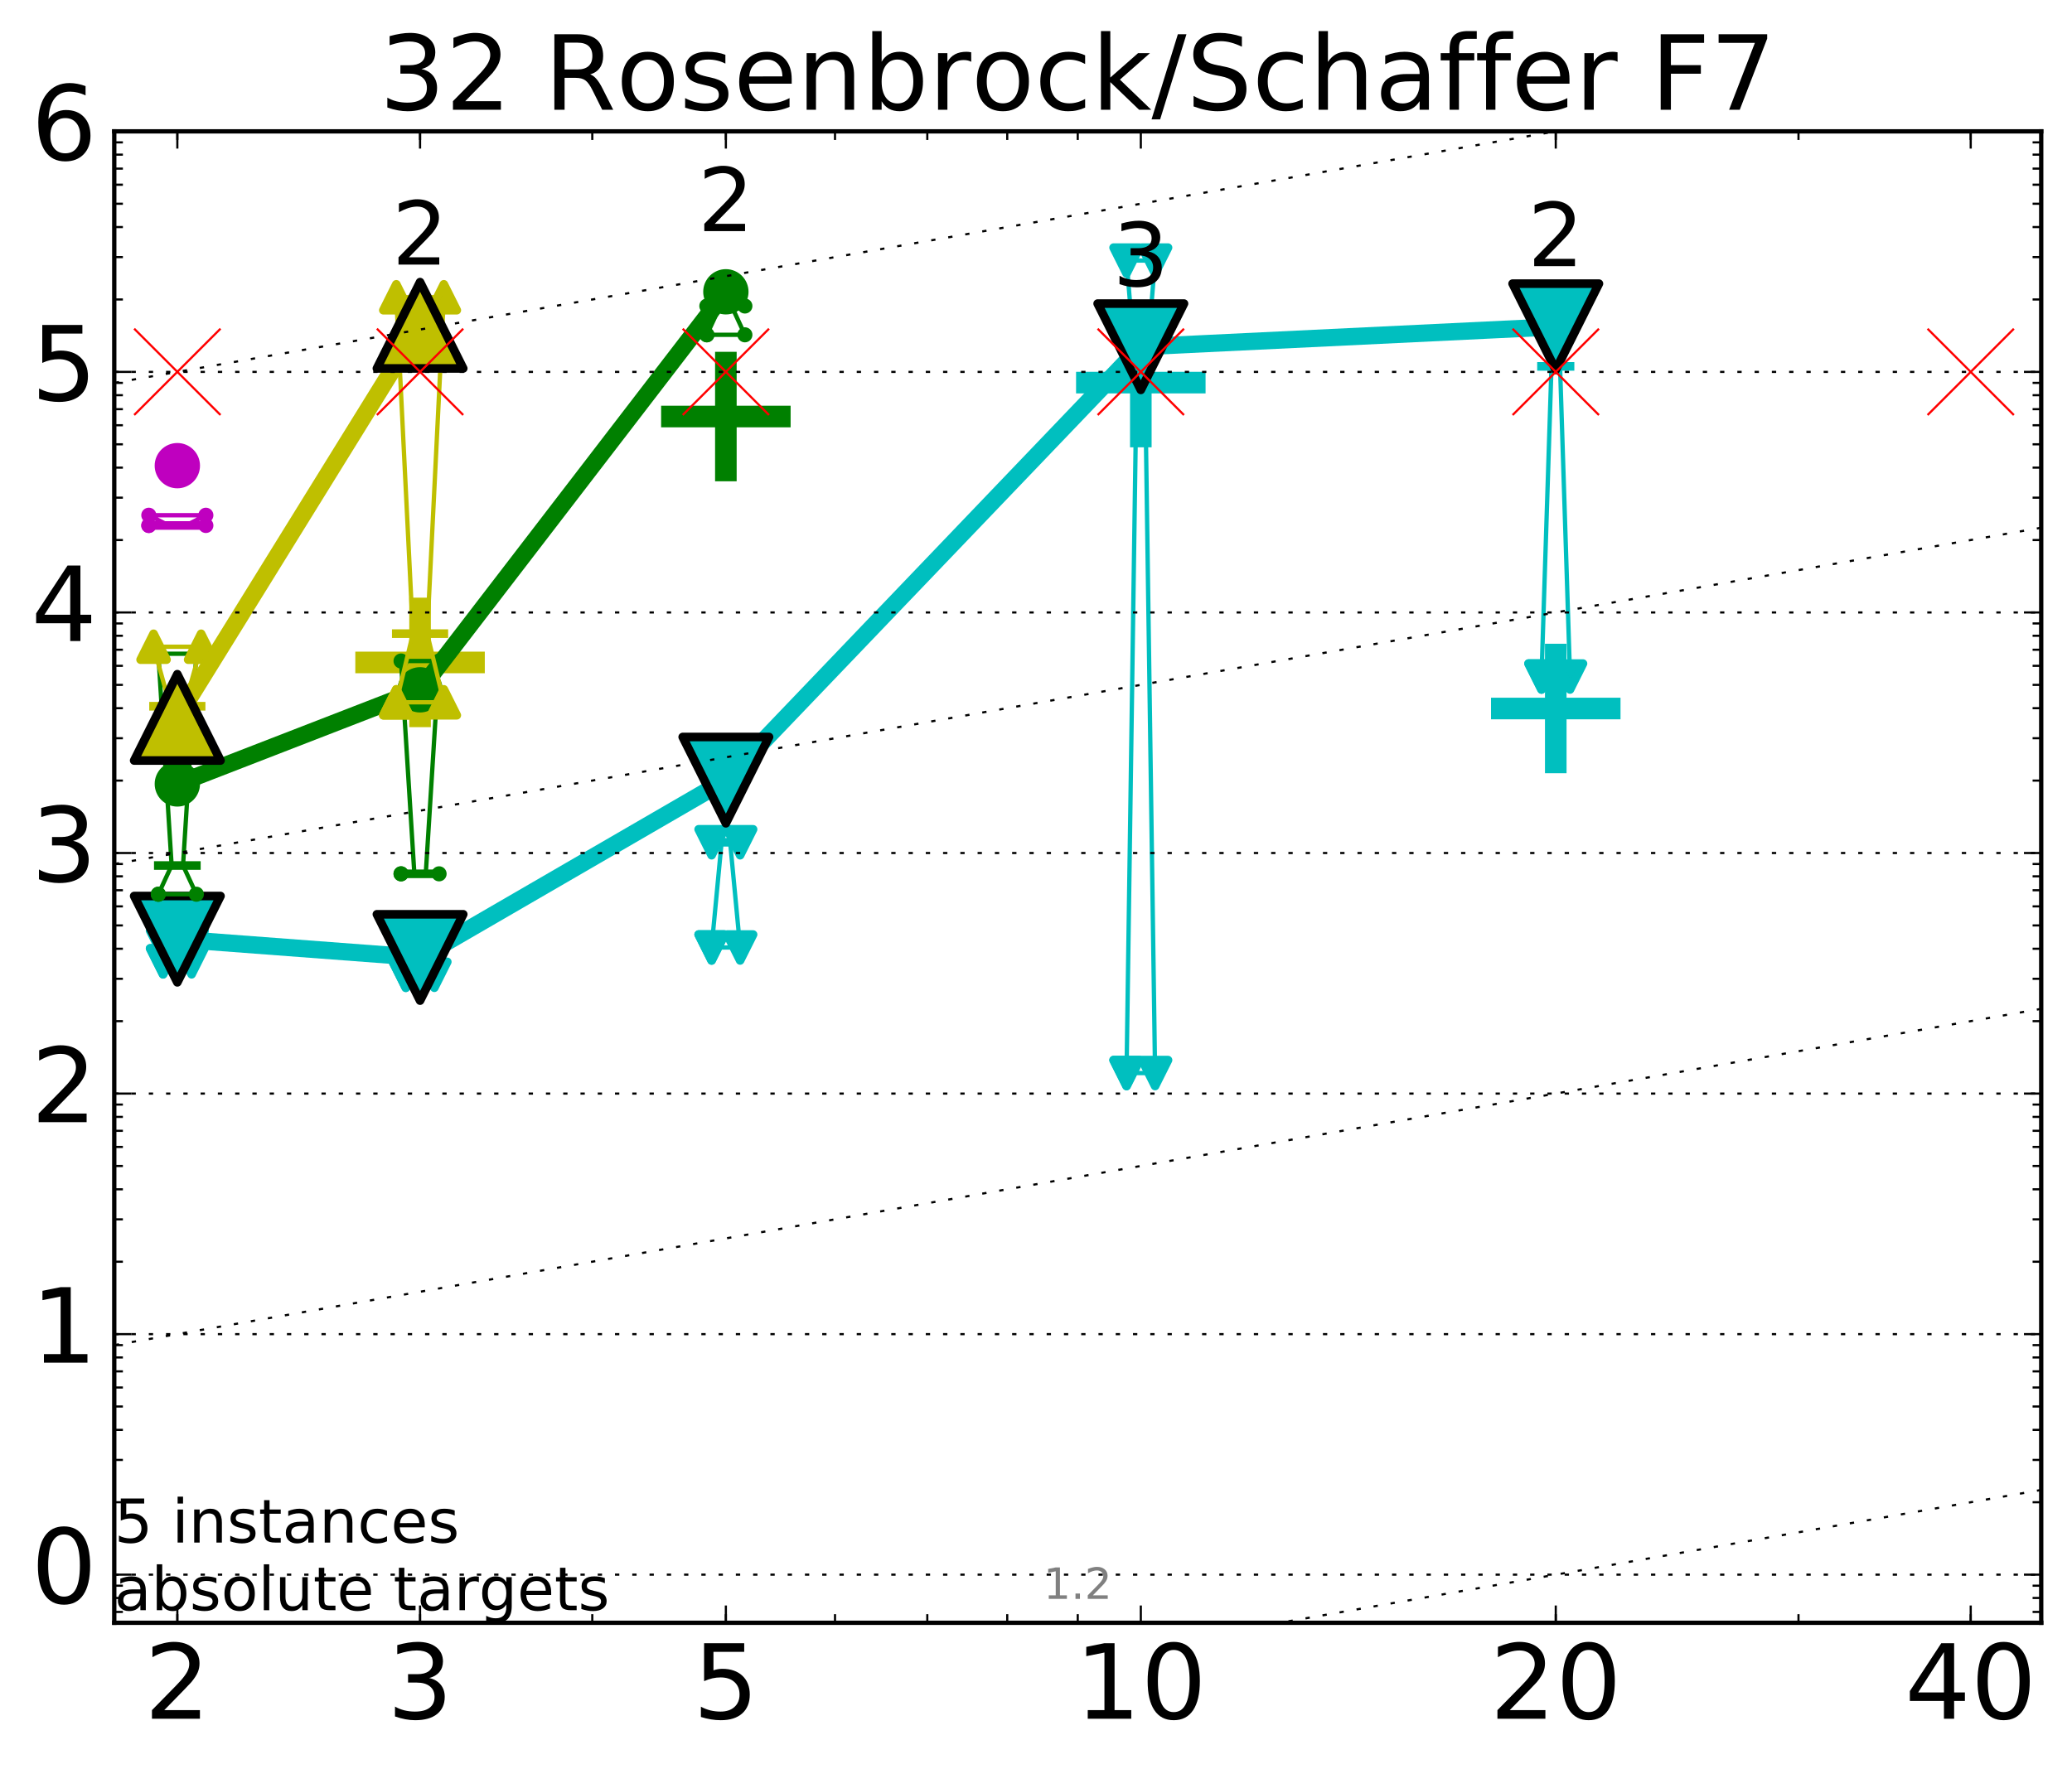 <?xml version="1.0" encoding="utf-8" standalone="no"?>
<!DOCTYPE svg PUBLIC "-//W3C//DTD SVG 1.1//EN"
  "http://www.w3.org/Graphics/SVG/1.1/DTD/svg11.dtd">
<!-- Created with matplotlib (http://matplotlib.org/) -->
<svg height="410pt" version="1.1" viewBox="0 0 480 410" width="480pt" xmlns="http://www.w3.org/2000/svg" xmlns:xlink="http://www.w3.org/1999/xlink">
 <defs>
  <style type="text/css">
*{stroke-linecap:butt;stroke-linejoin:round;stroke-miterlimit:100000;}
  </style>
 </defs>
 <g id="figure_1">
  <g id="patch_1">
   <path d="M 0 410.464 
L 480.07 410.464 
L 480.07 0 
L 0 0 
z
" style="fill:#ffffff;"/>
  </g>
  <g id="axes_1">
   <g id="patch_2">
    <path d="M 26.47 376.036 
L 472.87 376.036 
L 472.87 30.436 
L 26.47 30.436 
z
" style="fill:#ffffff;"/>
   </g>
   <g id="line2d_1">
    <defs>
     <path d="M -15 0 
L 15 0 
M 0 15 
L 0 -15 
" id="maca929e9b5" style="stroke:#00bfbf;stroke-width:5.0;"/>
    </defs>
    <g clip-path="url(#p3f09cf2200)">
     <use style="fill:#00bfbf;stroke:#00bfbf;stroke-width:5.0;" x="264.282" xlink:href="#maca929e9b5" y="88.657"/>
    </g>
   </g>
   <g id="line2d_2">
    <defs>
     <path d="M -15 0 
L 15 0 
M 0 15 
L 0 -15 
" id="mf509ab3adc" style="stroke:#bfbf00;stroke-width:5.0;"/>
    </defs>
    <g clip-path="url(#p3f09cf2200)">
     <use style="fill:#bfbf00;stroke:#bfbf00;stroke-width:5.0;" x="97.312" xlink:href="#mf509ab3adc" y="153.502"/>
    </g>
   </g>
   <g id="line2d_3">
    <g clip-path="url(#p3f09cf2200)">
     <use style="fill:#00bfbf;stroke:#00bfbf;stroke-width:5.0;" x="360.409" xlink:href="#maca929e9b5" y="164.177"/>
    </g>
   </g>
   <g id="line2d_4">
    <defs>
     <path d="M -15 0 
L 15 0 
M 0 15 
L 0 -15 
" id="m65add0999a" style="stroke:#008000;stroke-width:5.0;"/>
    </defs>
    <g clip-path="url(#p3f09cf2200)">
     <use style="fill:#008000;stroke:#008000;stroke-width:5.0;" x="168.155" xlink:href="#m65add0999a" y="96.521"/>
    </g>
   </g>
   <g id="line2d_5">
    <path clip-path="url(#p3f09cf2200)" d="M 37.777 222.767 
L 40.09 219.335 
L 37.777 218.663 
L 44.386 218.663 
L 42.073 219.335 
L 44.386 222.767 
L 37.777 222.767 
" style="fill:none;stroke:#00bfbf;stroke-linecap:square;"/>
   </g>
   <g id="line2d_6">
    <path clip-path="url(#p3f09cf2200)" d="M 37.777 222.767 
L 44.386 222.767 
L 44.386 218.663 
L 37.777 218.663 
L 37.777 222.767 
" style="fill:none;"/>
    <defs>
     <path d="M -0 3 
L 3 -3 
L -3 -3 
z
" id="m3c3210418d" style="stroke:#00bfbf;stroke-linejoin:miter;stroke-width:2.0;"/>
    </defs>
    <g clip-path="url(#p3f09cf2200)">
     <use style="fill:#00bfbf;stroke:#00bfbf;stroke-linejoin:miter;stroke-width:2.0;" x="37.777" xlink:href="#m3c3210418d" y="222.767"/>
     <use style="fill:#00bfbf;stroke:#00bfbf;stroke-linejoin:miter;stroke-width:2.0;" x="44.386" xlink:href="#m3c3210418d" y="222.767"/>
     <use style="fill:#00bfbf;stroke:#00bfbf;stroke-linejoin:miter;stroke-width:2.0;" x="44.386" xlink:href="#m3c3210418d" y="218.663"/>
     <use style="fill:#00bfbf;stroke:#00bfbf;stroke-linejoin:miter;stroke-width:2.0;" x="37.777" xlink:href="#m3c3210418d" y="218.663"/>
     <use style="fill:#00bfbf;stroke:#00bfbf;stroke-linejoin:miter;stroke-width:2.0;" x="37.777" xlink:href="#m3c3210418d" y="222.767"/>
    </g>
   </g>
   <g id="line2d_7">
    <path clip-path="url(#p3f09cf2200)" d="M 37.777 219.335 
L 44.386 219.335 
" style="fill:none;stroke:#00bfbf;stroke-linecap:square;stroke-width:2.0;"/>
   </g>
   <g id="line2d_8">
    <path clip-path="url(#p3f09cf2200)" d="M 94.008 225.885 
L 96.321 219.723 
L 94.008 218.282 
L 100.617 218.282 
L 98.304 219.723 
L 100.617 225.885 
L 94.008 225.885 
" style="fill:none;stroke:#00bfbf;stroke-linecap:square;"/>
   </g>
   <g id="line2d_9">
    <path clip-path="url(#p3f09cf2200)" d="M 94.008 225.885 
L 100.617 225.885 
L 100.617 218.282 
L 94.008 218.282 
L 94.008 225.885 
" style="fill:none;"/>
    <g clip-path="url(#p3f09cf2200)">
     <use style="fill:#00bfbf;stroke:#00bfbf;stroke-linejoin:miter;stroke-width:2.0;" x="94.008" xlink:href="#m3c3210418d" y="225.885"/>
     <use style="fill:#00bfbf;stroke:#00bfbf;stroke-linejoin:miter;stroke-width:2.0;" x="100.617" xlink:href="#m3c3210418d" y="225.885"/>
     <use style="fill:#00bfbf;stroke:#00bfbf;stroke-linejoin:miter;stroke-width:2.0;" x="100.617" xlink:href="#m3c3210418d" y="218.282"/>
     <use style="fill:#00bfbf;stroke:#00bfbf;stroke-linejoin:miter;stroke-width:2.0;" x="94.008" xlink:href="#m3c3210418d" y="218.282"/>
     <use style="fill:#00bfbf;stroke:#00bfbf;stroke-linejoin:miter;stroke-width:2.0;" x="94.008" xlink:href="#m3c3210418d" y="225.885"/>
    </g>
   </g>
   <g id="line2d_10">
    <path clip-path="url(#p3f09cf2200)" d="M 94.008 219.723 
L 100.617 219.723 
" style="fill:none;stroke:#00bfbf;stroke-linecap:square;stroke-width:2.0;"/>
   </g>
   <g id="line2d_11">
    <path clip-path="url(#p3f09cf2200)" d="M 164.85 219.555 
L 167.163 195.171 
L 164.85 195.171 
L 171.459 195.171 
L 169.146 195.171 
L 171.459 219.555 
L 164.85 219.555 
" style="fill:none;stroke:#00bfbf;stroke-linecap:square;"/>
   </g>
   <g id="line2d_12">
    <path clip-path="url(#p3f09cf2200)" d="M 164.85 219.555 
L 171.459 219.555 
L 171.459 195.171 
L 164.85 195.171 
L 164.85 219.555 
" style="fill:none;"/>
    <g clip-path="url(#p3f09cf2200)">
     <use style="fill:#00bfbf;stroke:#00bfbf;stroke-linejoin:miter;stroke-width:2.0;" x="164.85" xlink:href="#m3c3210418d" y="219.555"/>
     <use style="fill:#00bfbf;stroke:#00bfbf;stroke-linejoin:miter;stroke-width:2.0;" x="171.459" xlink:href="#m3c3210418d" y="219.555"/>
     <use style="fill:#00bfbf;stroke:#00bfbf;stroke-linejoin:miter;stroke-width:2.0;" x="171.459" xlink:href="#m3c3210418d" y="195.171"/>
     <use style="fill:#00bfbf;stroke:#00bfbf;stroke-linejoin:miter;stroke-width:2.0;" x="164.85" xlink:href="#m3c3210418d" y="195.171"/>
     <use style="fill:#00bfbf;stroke:#00bfbf;stroke-linejoin:miter;stroke-width:2.0;" x="164.85" xlink:href="#m3c3210418d" y="219.555"/>
    </g>
   </g>
   <g id="line2d_13">
    <path clip-path="url(#p3f09cf2200)" d="M 164.85 195.171 
L 171.459 195.171 
" style="fill:none;stroke:#00bfbf;stroke-linecap:square;stroke-width:2.0;"/>
   </g>
   <g id="line2d_14">
    <path clip-path="url(#p3f09cf2200)" d="M 260.977 248.65 
L 263.29 88.384 
L 260.977 60.38 
L 267.586 60.38 
L 265.273 88.384 
L 267.586 248.65 
L 260.977 248.65 
" style="fill:none;stroke:#00bfbf;stroke-linecap:square;"/>
   </g>
   <g id="line2d_15">
    <path clip-path="url(#p3f09cf2200)" d="M 260.977 248.65 
L 267.586 248.65 
L 267.586 60.38 
L 260.977 60.38 
L 260.977 248.65 
" style="fill:none;"/>
    <g clip-path="url(#p3f09cf2200)">
     <use style="fill:#00bfbf;stroke:#00bfbf;stroke-linejoin:miter;stroke-width:2.0;" x="260.977" xlink:href="#m3c3210418d" y="248.65"/>
     <use style="fill:#00bfbf;stroke:#00bfbf;stroke-linejoin:miter;stroke-width:2.0;" x="267.586" xlink:href="#m3c3210418d" y="248.65"/>
     <use style="fill:#00bfbf;stroke:#00bfbf;stroke-linejoin:miter;stroke-width:2.0;" x="267.586" xlink:href="#m3c3210418d" y="60.38"/>
     <use style="fill:#00bfbf;stroke:#00bfbf;stroke-linejoin:miter;stroke-width:2.0;" x="260.977" xlink:href="#m3c3210418d" y="60.38"/>
     <use style="fill:#00bfbf;stroke:#00bfbf;stroke-linejoin:miter;stroke-width:2.0;" x="260.977" xlink:href="#m3c3210418d" y="248.65"/>
    </g>
   </g>
   <g id="line2d_16">
    <path clip-path="url(#p3f09cf2200)" d="M 260.977 88.384 
L 267.586 88.384 
" style="fill:none;stroke:#00bfbf;stroke-linecap:square;stroke-width:2.0;"/>
   </g>
   <g id="line2d_17">
    <path clip-path="url(#p3f09cf2200)" d="M 357.104 156.769 
L 359.417 84.9 
L 357.104 69.089 
L 363.713 69.089 
L 361.4 84.9 
L 363.713 156.769 
L 357.104 156.769 
" style="fill:none;stroke:#00bfbf;stroke-linecap:square;"/>
   </g>
   <g id="line2d_18">
    <path clip-path="url(#p3f09cf2200)" d="M 357.104 156.769 
L 363.713 156.769 
L 363.713 69.089 
L 357.104 69.089 
L 357.104 156.769 
" style="fill:none;"/>
    <g clip-path="url(#p3f09cf2200)">
     <use style="fill:#00bfbf;stroke:#00bfbf;stroke-linejoin:miter;stroke-width:2.0;" x="357.104" xlink:href="#m3c3210418d" y="156.769"/>
     <use style="fill:#00bfbf;stroke:#00bfbf;stroke-linejoin:miter;stroke-width:2.0;" x="363.713" xlink:href="#m3c3210418d" y="156.769"/>
     <use style="fill:#00bfbf;stroke:#00bfbf;stroke-linejoin:miter;stroke-width:2.0;" x="363.713" xlink:href="#m3c3210418d" y="69.089"/>
     <use style="fill:#00bfbf;stroke:#00bfbf;stroke-linejoin:miter;stroke-width:2.0;" x="357.104" xlink:href="#m3c3210418d" y="69.089"/>
     <use style="fill:#00bfbf;stroke:#00bfbf;stroke-linejoin:miter;stroke-width:2.0;" x="357.104" xlink:href="#m3c3210418d" y="156.769"/>
    </g>
   </g>
   <g id="line2d_19">
    <path clip-path="url(#p3f09cf2200)" d="M 357.104 84.9 
L 363.713 84.9 
" style="fill:none;stroke:#00bfbf;stroke-linecap:square;stroke-width:2.0;"/>
   </g>
   <g id="line2d_20">
    <path clip-path="url(#p3f09cf2200)" d="M 41.082 217.63 
L 97.312 221.863 
" style="fill:none;stroke:#00bfbf;stroke-linecap:square;stroke-width:4.0;"/>
   </g>
   <g id="line2d_21">
    <path clip-path="url(#p3f09cf2200)" d="M 97.312 221.863 
L 168.155 180.78 
" style="fill:none;stroke:#00bfbf;stroke-linecap:square;stroke-width:4.0;"/>
   </g>
   <g id="line2d_22">
    <path clip-path="url(#p3f09cf2200)" d="M 168.155 180.78 
L 264.282 80.347 
" style="fill:none;stroke:#00bfbf;stroke-linecap:square;stroke-width:4.0;"/>
   </g>
   <g id="line2d_23">
    <path clip-path="url(#p3f09cf2200)" d="M 264.282 80.347 
L 360.409 75.726 
" style="fill:none;stroke:#00bfbf;stroke-linecap:square;stroke-width:4.0;"/>
   </g>
   <g id="line2d_24">
    <path clip-path="url(#p3f09cf2200)" d="M 41.082 217.63 
L 97.312 221.863 
L 168.155 180.78 
L 264.282 80.347 
L 360.409 75.726 
" style="fill:none;"/>
    <defs>
     <path d="M -0 10 
L 10 -10 
L -10 -10 
z
" id="ma357c19727" style="stroke:#000000;stroke-linejoin:miter;stroke-width:2.0;"/>
    </defs>
    <g clip-path="url(#p3f09cf2200)">
     <use style="fill:#00bfbf;stroke:#000000;stroke-linejoin:miter;stroke-width:2.0;" x="41.082" xlink:href="#ma357c19727" y="217.63"/>
     <use style="fill:#00bfbf;stroke:#000000;stroke-linejoin:miter;stroke-width:2.0;" x="97.312" xlink:href="#ma357c19727" y="221.863"/>
     <use style="fill:#00bfbf;stroke:#000000;stroke-linejoin:miter;stroke-width:2.0;" x="168.155" xlink:href="#ma357c19727" y="180.78"/>
     <use style="fill:#00bfbf;stroke:#000000;stroke-linejoin:miter;stroke-width:2.0;" x="264.282" xlink:href="#ma357c19727" y="80.347"/>
     <use style="fill:#00bfbf;stroke:#000000;stroke-linejoin:miter;stroke-width:2.0;" x="360.409" xlink:href="#ma357c19727" y="75.726"/>
    </g>
   </g>
   <g id="line2d_25">
    <path clip-path="url(#p3f09cf2200)" d="M 36.676 207.213 
L 39.76 200.558 
L 36.676 151.485 
L 45.488 151.485 
L 42.403 200.558 
L 45.488 207.213 
L 36.676 207.213 
" style="fill:none;stroke:#008000;stroke-linecap:square;"/>
   </g>
   <g id="line2d_26">
    <path clip-path="url(#p3f09cf2200)" d="M 36.676 207.213 
L 45.488 207.213 
L 45.488 151.485 
L 36.676 151.485 
L 36.676 207.213 
" style="fill:none;"/>
    <defs>
     <path d="M 0 1.5 
C 0.398 1.5 0.779 1.342 1.061 1.061 
C 1.342 0.779 1.5 0.398 1.5 0 
C 1.5 -0.398 1.342 -0.779 1.061 -1.061 
C 0.779 -1.342 0.398 -1.5 0 -1.5 
C -0.398 -1.5 -0.779 -1.342 -1.061 -1.061 
C -1.342 -0.779 -1.5 -0.398 -1.5 0 
C -1.5 0.398 -1.342 0.779 -1.061 1.061 
C -0.779 1.342 -0.398 1.5 0 1.5 
z
" id="mfde17e04ff" style="stroke:#008000;stroke-width:0.5;"/>
    </defs>
    <g clip-path="url(#p3f09cf2200)">
     <use style="fill:#008000;stroke:#008000;stroke-width:0.5;" x="36.676" xlink:href="#mfde17e04ff" y="207.213"/>
     <use style="fill:#008000;stroke:#008000;stroke-width:0.5;" x="45.488" xlink:href="#mfde17e04ff" y="207.213"/>
     <use style="fill:#008000;stroke:#008000;stroke-width:0.5;" x="45.488" xlink:href="#mfde17e04ff" y="151.485"/>
     <use style="fill:#008000;stroke:#008000;stroke-width:0.5;" x="36.676" xlink:href="#mfde17e04ff" y="151.485"/>
     <use style="fill:#008000;stroke:#008000;stroke-width:0.5;" x="36.676" xlink:href="#mfde17e04ff" y="207.213"/>
    </g>
   </g>
   <g id="line2d_27">
    <path clip-path="url(#p3f09cf2200)" d="M 36.676 200.558 
L 45.488 200.558 
" style="fill:none;stroke:#008000;stroke-linecap:square;stroke-width:2.0;"/>
   </g>
   <g id="line2d_28">
    <path clip-path="url(#p3f09cf2200)" d="M 92.906 202.486 
L 95.991 202.486 
L 92.906 153.172 
L 101.718 153.172 
L 98.634 202.486 
L 101.718 202.486 
L 92.906 202.486 
" style="fill:none;stroke:#008000;stroke-linecap:square;"/>
   </g>
   <g id="line2d_29">
    <path clip-path="url(#p3f09cf2200)" d="M 92.906 202.486 
L 101.718 202.486 
L 101.718 153.172 
L 92.906 153.172 
L 92.906 202.486 
" style="fill:none;"/>
    <g clip-path="url(#p3f09cf2200)">
     <use style="fill:#008000;stroke:#008000;stroke-width:0.5;" x="92.906" xlink:href="#mfde17e04ff" y="202.486"/>
     <use style="fill:#008000;stroke:#008000;stroke-width:0.5;" x="101.718" xlink:href="#mfde17e04ff" y="202.486"/>
     <use style="fill:#008000;stroke:#008000;stroke-width:0.5;" x="101.718" xlink:href="#mfde17e04ff" y="153.172"/>
     <use style="fill:#008000;stroke:#008000;stroke-width:0.5;" x="92.906" xlink:href="#mfde17e04ff" y="153.172"/>
     <use style="fill:#008000;stroke:#008000;stroke-width:0.5;" x="92.906" xlink:href="#mfde17e04ff" y="202.486"/>
    </g>
   </g>
   <g id="line2d_30">
    <path clip-path="url(#p3f09cf2200)" d="M 92.906 202.486 
L 101.718 202.486 
" style="fill:none;stroke:#008000;stroke-linecap:square;stroke-width:2.0;"/>
   </g>
   <g id="line2d_31">
    <path clip-path="url(#p3f09cf2200)" d="M 163.749 77.583 
L 166.833 70.91 
L 163.749 70.91 
L 172.561 70.91 
L 169.476 70.91 
L 172.561 77.583 
L 163.749 77.583 
" style="fill:none;stroke:#008000;stroke-linecap:square;"/>
   </g>
   <g id="line2d_32">
    <path clip-path="url(#p3f09cf2200)" d="M 163.749 77.583 
L 172.561 77.583 
L 172.561 70.91 
L 163.749 70.91 
L 163.749 77.583 
" style="fill:none;"/>
    <g clip-path="url(#p3f09cf2200)">
     <use style="fill:#008000;stroke:#008000;stroke-width:0.5;" x="163.749" xlink:href="#mfde17e04ff" y="77.583"/>
     <use style="fill:#008000;stroke:#008000;stroke-width:0.5;" x="172.561" xlink:href="#mfde17e04ff" y="77.583"/>
     <use style="fill:#008000;stroke:#008000;stroke-width:0.5;" x="172.561" xlink:href="#mfde17e04ff" y="70.91"/>
     <use style="fill:#008000;stroke:#008000;stroke-width:0.5;" x="163.749" xlink:href="#mfde17e04ff" y="70.91"/>
     <use style="fill:#008000;stroke:#008000;stroke-width:0.5;" x="163.749" xlink:href="#mfde17e04ff" y="77.583"/>
    </g>
   </g>
   <g id="line2d_33">
    <path clip-path="url(#p3f09cf2200)" d="M 163.749 70.91 
L 172.561 70.91 
" style="fill:none;stroke:#008000;stroke-linecap:square;stroke-width:2.0;"/>
   </g>
   <g id="line2d_34">
    <path clip-path="url(#p3f09cf2200)" d="M 41.082 181.656 
L 97.312 159.848 
" style="fill:none;stroke:#008000;stroke-linecap:square;stroke-width:4.0;"/>
   </g>
   <g id="line2d_35">
    <path clip-path="url(#p3f09cf2200)" d="M 97.312 159.848 
L 168.155 67.617 
" style="fill:none;stroke:#008000;stroke-linecap:square;stroke-width:4.0;"/>
   </g>
   <g id="line2d_36">
    <path clip-path="url(#p3f09cf2200)" d="M 41.082 181.656 
L 97.312 159.848 
L 168.155 67.617 
" style="fill:none;"/>
    <defs>
     <path d="M 0 5 
C 1.326 5 2.598 4.473 3.536 3.536 
C 4.473 2.598 5 1.326 5 0 
C 5 -1.326 4.473 -2.598 3.536 -3.536 
C 2.598 -4.473 1.326 -5 0 -5 
C -1.326 -5 -2.598 -4.473 -3.536 -3.536 
C -4.473 -2.598 -5 -1.326 -5 0 
C -5 1.326 -4.473 2.598 -3.536 3.536 
C -2.598 4.473 -1.326 5 0 5 
z
" id="mac3f3bce48" style="stroke:#008000;stroke-width:0.5;"/>
    </defs>
    <g clip-path="url(#p3f09cf2200)">
     <use style="fill:#008000;stroke:#008000;stroke-width:0.5;" x="41.082" xlink:href="#mac3f3bce48" y="181.656"/>
     <use style="fill:#008000;stroke:#008000;stroke-width:0.5;" x="97.312" xlink:href="#mac3f3bce48" y="159.848"/>
     <use style="fill:#008000;stroke:#008000;stroke-width:0.5;" x="168.155" xlink:href="#mac3f3bce48" y="67.617"/>
    </g>
   </g>
   <g id="line2d_37">
    <path clip-path="url(#p3f09cf2200)" d="M 35.574 171.01 
L 39.429 163.655 
L 35.574 149.861 
L 46.589 149.861 
L 42.734 163.655 
L 46.589 171.01 
L 35.574 171.01 
" style="fill:none;stroke:#bfbf00;stroke-linecap:square;"/>
   </g>
   <g id="line2d_38">
    <path clip-path="url(#p3f09cf2200)" d="M 35.574 171.01 
L 46.589 171.01 
L 46.589 149.861 
L 35.574 149.861 
L 35.574 171.01 
" style="fill:none;"/>
    <defs>
     <path d="M 0 -3 
L -3 3 
L 3 3 
z
" id="m60719912c5" style="stroke:#bfbf00;stroke-linejoin:miter;stroke-width:2.0;"/>
    </defs>
    <g clip-path="url(#p3f09cf2200)">
     <use style="fill:#bfbf00;stroke:#bfbf00;stroke-linejoin:miter;stroke-width:2.0;" x="35.574" xlink:href="#m60719912c5" y="171.01"/>
     <use style="fill:#bfbf00;stroke:#bfbf00;stroke-linejoin:miter;stroke-width:2.0;" x="46.589" xlink:href="#m60719912c5" y="171.01"/>
     <use style="fill:#bfbf00;stroke:#bfbf00;stroke-linejoin:miter;stroke-width:2.0;" x="46.589" xlink:href="#m60719912c5" y="149.861"/>
     <use style="fill:#bfbf00;stroke:#bfbf00;stroke-linejoin:miter;stroke-width:2.0;" x="35.574" xlink:href="#m60719912c5" y="149.861"/>
     <use style="fill:#bfbf00;stroke:#bfbf00;stroke-linejoin:miter;stroke-width:2.0;" x="35.574" xlink:href="#m60719912c5" y="171.01"/>
    </g>
   </g>
   <g id="line2d_39">
    <path clip-path="url(#p3f09cf2200)" d="M 35.574 163.655 
L 46.589 163.655 
" style="fill:none;stroke:#bfbf00;stroke-linecap:square;stroke-width:2.0;"/>
   </g>
   <g id="line2d_40">
    <path clip-path="url(#p3f09cf2200)" d="M 91.805 162.741 
L 95.66 146.831 
L 91.805 68.882 
L 102.82 68.882 
L 98.965 146.831 
L 102.82 162.741 
L 91.805 162.741 
" style="fill:none;stroke:#bfbf00;stroke-linecap:square;"/>
   </g>
   <g id="line2d_41">
    <path clip-path="url(#p3f09cf2200)" d="M 91.805 162.741 
L 102.82 162.741 
L 102.82 68.882 
L 91.805 68.882 
L 91.805 162.741 
" style="fill:none;"/>
    <g clip-path="url(#p3f09cf2200)">
     <use style="fill:#bfbf00;stroke:#bfbf00;stroke-linejoin:miter;stroke-width:2.0;" x="91.805" xlink:href="#m60719912c5" y="162.741"/>
     <use style="fill:#bfbf00;stroke:#bfbf00;stroke-linejoin:miter;stroke-width:2.0;" x="102.82" xlink:href="#m60719912c5" y="162.741"/>
     <use style="fill:#bfbf00;stroke:#bfbf00;stroke-linejoin:miter;stroke-width:2.0;" x="102.82" xlink:href="#m60719912c5" y="68.882"/>
     <use style="fill:#bfbf00;stroke:#bfbf00;stroke-linejoin:miter;stroke-width:2.0;" x="91.805" xlink:href="#m60719912c5" y="68.882"/>
     <use style="fill:#bfbf00;stroke:#bfbf00;stroke-linejoin:miter;stroke-width:2.0;" x="91.805" xlink:href="#m60719912c5" y="162.741"/>
    </g>
   </g>
   <g id="line2d_42">
    <path clip-path="url(#p3f09cf2200)" d="M 91.805 146.831 
L 102.82 146.831 
" style="fill:none;stroke:#bfbf00;stroke-linecap:square;stroke-width:2.0;"/>
   </g>
   <g id="line2d_43">
    <path clip-path="url(#p3f09cf2200)" d="M 41.082 166.231 
L 97.312 75.373 
" style="fill:none;stroke:#bfbf00;stroke-linecap:square;stroke-width:4.0;"/>
   </g>
   <g id="line2d_44">
    <path clip-path="url(#p3f09cf2200)" d="M 41.082 166.231 
L 97.312 75.373 
" style="fill:none;"/>
    <defs>
     <path d="M 0 -10 
L -10 10 
L 10 10 
z
" id="mfc09b22202" style="stroke:#000000;stroke-linejoin:miter;stroke-width:2.0;"/>
    </defs>
    <g clip-path="url(#p3f09cf2200)">
     <use style="fill:#bfbf00;stroke:#000000;stroke-linejoin:miter;stroke-width:2.0;" x="41.082" xlink:href="#mfc09b22202" y="166.231"/>
     <use style="fill:#bfbf00;stroke:#000000;stroke-linejoin:miter;stroke-width:2.0;" x="97.312" xlink:href="#mfc09b22202" y="75.373"/>
    </g>
   </g>
   <g id="line2d_45">
    <path clip-path="url(#p3f09cf2200)" d="M 34.473 121.765 
L 39.099 121.765 
L 34.473 119.391 
L 47.691 119.391 
L 43.064 121.765 
L 47.691 121.765 
L 34.473 121.765 
" style="fill:none;stroke:#bf00bf;stroke-linecap:square;"/>
   </g>
   <g id="line2d_46">
    <path clip-path="url(#p3f09cf2200)" d="M 34.473 121.765 
L 47.691 121.765 
L 47.691 119.391 
L 34.473 119.391 
L 34.473 121.765 
" style="fill:none;"/>
    <defs>
     <path d="M 0 1.5 
C 0.398 1.5 0.779 1.342 1.061 1.061 
C 1.342 0.779 1.5 0.398 1.5 0 
C 1.5 -0.398 1.342 -0.779 1.061 -1.061 
C 0.779 -1.342 0.398 -1.5 0 -1.5 
C -0.398 -1.5 -0.779 -1.342 -1.061 -1.061 
C -1.342 -0.779 -1.5 -0.398 -1.5 0 
C -1.5 0.398 -1.342 0.779 -1.061 1.061 
C -0.779 1.342 -0.398 1.5 0 1.5 
z
" id="m4052a8b400" style="stroke:#bf00bf;stroke-width:0.5;"/>
    </defs>
    <g clip-path="url(#p3f09cf2200)">
     <use style="fill:#bf00bf;stroke:#bf00bf;stroke-width:0.5;" x="34.473" xlink:href="#m4052a8b400" y="121.765"/>
     <use style="fill:#bf00bf;stroke:#bf00bf;stroke-width:0.5;" x="47.691" xlink:href="#m4052a8b400" y="121.765"/>
     <use style="fill:#bf00bf;stroke:#bf00bf;stroke-width:0.5;" x="47.691" xlink:href="#m4052a8b400" y="119.391"/>
     <use style="fill:#bf00bf;stroke:#bf00bf;stroke-width:0.5;" x="34.473" xlink:href="#m4052a8b400" y="119.391"/>
     <use style="fill:#bf00bf;stroke:#bf00bf;stroke-width:0.5;" x="34.473" xlink:href="#m4052a8b400" y="121.765"/>
    </g>
   </g>
   <g id="line2d_47">
    <path clip-path="url(#p3f09cf2200)" d="M 34.473 121.765 
L 47.691 121.765 
" style="fill:none;stroke:#bf00bf;stroke-linecap:square;stroke-width:2.0;"/>
   </g>
   <g id="line2d_48">
    <path clip-path="url(#p3f09cf2200)" d="M 41.082 107.906 
" style="fill:none;"/>
    <defs>
     <path d="M 0 5 
C 1.326 5 2.598 4.473 3.536 3.536 
C 4.473 2.598 5 1.326 5 0 
C 5 -1.326 4.473 -2.598 3.536 -3.536 
C 2.598 -4.473 1.326 -5 0 -5 
C -1.326 -5 -2.598 -4.473 -3.536 -3.536 
C -4.473 -2.598 -5 -1.326 -5 0 
C -5 1.326 -4.473 2.598 -3.536 3.536 
C -2.598 4.473 -1.326 5 0 5 
z
" id="mfa5d29e3ab" style="stroke:#bf00bf;stroke-width:0.5;"/>
    </defs>
    <g clip-path="url(#p3f09cf2200)">
     <use style="fill:#bf00bf;stroke:#bf00bf;stroke-width:0.5;" x="41.082" xlink:href="#mfa5d29e3ab" y="107.906"/>
    </g>
   </g>
   <g id="line2d_49"/>
   <g id="line2d_50"/>
   <g id="line2d_51"/>
   <g id="line2d_52"/>
   <g id="line2d_53"/>
   <g id="line2d_54">
    <defs>
     <path d="M -10 10 
L 10 -10 
M -10 -10 
L 10 10 
" id="mdc1fb70bfb" style="stroke:#ff0000;stroke-width:0.5;"/>
    </defs>
    <g clip-path="url(#p3f09cf2200)">
     <use style="fill:#ff0000;stroke:#ff0000;stroke-width:0.5;" x="41.082" xlink:href="#mdc1fb70bfb" y="86.164"/>
     <use style="fill:#ff0000;stroke:#ff0000;stroke-width:0.5;" x="97.312" xlink:href="#mdc1fb70bfb" y="86.168"/>
     <use style="fill:#ff0000;stroke:#ff0000;stroke-width:0.5;" x="168.155" xlink:href="#mdc1fb70bfb" y="86.172"/>
     <use style="fill:#ff0000;stroke:#ff0000;stroke-width:0.5;" x="264.282" xlink:href="#mdc1fb70bfb" y="86.175"/>
     <use style="fill:#ff0000;stroke:#ff0000;stroke-width:0.5;" x="360.409" xlink:href="#mdc1fb70bfb" y="86.177"/>
     <use style="fill:#ff0000;stroke:#ff0000;stroke-width:0.5;" x="456.536" xlink:href="#mdc1fb70bfb" y="86.178"/>
    </g>
   </g>
   <g id="line2d_55">
    <path clip-path="url(#p3f09cf2200)" d="M 93.591 411.464 
L 481.07 343.825 
" style="fill:none;stroke:#000000;stroke-dasharray:1,3;stroke-dashoffset:0.0;stroke-width:0.5;"/>
   </g>
   <g id="line2d_56">
    <path clip-path="url(#p3f09cf2200)" d="M -1 316.492 
L 481.07 232.341 
" style="fill:none;stroke:#000000;stroke-dasharray:1,3;stroke-dashoffset:0.0;stroke-width:0.5;"/>
   </g>
   <g id="line2d_57">
    <path clip-path="url(#p3f09cf2200)" d="M -1 205.008 
L 481.07 120.857 
" style="fill:none;stroke:#000000;stroke-dasharray:1,3;stroke-dashoffset:0.0;stroke-width:0.5;"/>
   </g>
   <g id="line2d_58">
    <path clip-path="url(#p3f09cf2200)" d="M -1 93.524 
L 481.07 9.374 
" style="fill:none;stroke:#000000;stroke-dasharray:1,3;stroke-dashoffset:0.0;stroke-width:0.5;"/>
   </g>
   <g id="line2d_59">
    <path clip-path="url(#p3f09cf2200)" style="fill:none;stroke:#000000;stroke-dasharray:1,3;stroke-dashoffset:0.0;stroke-width:0.5;"/>
   </g>
   <g id="patch_3">
    <path d="M 26.47 30.436 
L 472.87 30.436 
" style="fill:none;stroke:#000000;stroke-linecap:square;stroke-linejoin:miter;"/>
   </g>
   <g id="patch_4">
    <path d="M 472.87 376.036 
L 472.87 30.436 
" style="fill:none;stroke:#000000;stroke-linecap:square;stroke-linejoin:miter;"/>
   </g>
   <g id="patch_5">
    <path d="M 26.47 376.036 
L 472.87 376.036 
" style="fill:none;stroke:#000000;stroke-linecap:square;stroke-linejoin:miter;"/>
   </g>
   <g id="patch_6">
    <path d="M 26.47 376.036 
L 26.47 30.436 
" style="fill:none;stroke:#000000;stroke-linecap:square;stroke-linejoin:miter;"/>
   </g>
   <g id="matplotlib.axis_1">
    <g id="xtick_1">
     <g id="line2d_60">
      <defs>
       <path d="M 0 0 
L 0 -4 
" id="m312aa722b4" style="stroke:#000000;stroke-width:0.5;"/>
      </defs>
      <g>
       <use style="stroke:#000000;stroke-width:0.5;" x="41.082" xlink:href="#m312aa722b4" y="376.036"/>
      </g>
     </g>
     <g id="line2d_61">
      <defs>
       <path d="M 0 0 
L 0 4 
" id="m4c87ecd265" style="stroke:#000000;stroke-width:0.5;"/>
      </defs>
      <g>
       <use style="stroke:#000000;stroke-width:0.5;" x="41.082" xlink:href="#m4c87ecd265" y="30.436"/>
      </g>
     </g>
     <g id="text_1">
      <!-- 2 -->
      <defs>
       <path d="M 19.188 8.297 
L 53.609 8.297 
L 53.609 0 
L 7.328 0 
L 7.328 8.297 
Q 12.938 14.109 22.625 23.891 
Q 32.328 33.688 34.812 36.531 
Q 39.547 41.844 41.422 45.531 
Q 43.312 49.219 43.312 52.781 
Q 43.312 58.594 39.234 62.25 
Q 35.156 65.922 28.609 65.922 
Q 23.969 65.922 18.812 64.312 
Q 13.672 62.703 7.812 59.422 
L 7.812 69.391 
Q 13.766 71.781 18.938 73 
Q 24.125 74.219 28.422 74.219 
Q 39.75 74.219 46.484 68.547 
Q 53.219 62.891 53.219 53.422 
Q 53.219 48.922 51.531 44.891 
Q 49.859 40.875 45.406 35.406 
Q 44.188 33.984 37.641 27.219 
Q 31.109 20.453 19.188 8.297 
" id="BitstreamVeraSans-Roman-32"/>
      </defs>
      <g transform="translate(33.447 398.272)scale(0.24 -0.24)">
       <use xlink:href="#BitstreamVeraSans-Roman-32"/>
      </g>
     </g>
    </g>
    <g id="xtick_2">
     <g id="line2d_62">
      <g>
       <use style="stroke:#000000;stroke-width:0.5;" x="97.312" xlink:href="#m312aa722b4" y="376.036"/>
      </g>
     </g>
     <g id="line2d_63">
      <g>
       <use style="stroke:#000000;stroke-width:0.5;" x="97.312" xlink:href="#m4c87ecd265" y="30.436"/>
      </g>
     </g>
     <g id="text_2">
      <!-- 3 -->
      <defs>
       <path d="M 40.578 39.312 
Q 47.656 37.797 51.625 33 
Q 55.609 28.219 55.609 21.188 
Q 55.609 10.406 48.188 4.484 
Q 40.766 -1.422 27.094 -1.422 
Q 22.516 -1.422 17.656 -0.516 
Q 12.797 0.391 7.625 2.203 
L 7.625 11.719 
Q 11.719 9.328 16.594 8.109 
Q 21.484 6.891 26.812 6.891 
Q 36.078 6.891 40.938 10.547 
Q 45.797 14.203 45.797 21.188 
Q 45.797 27.641 41.281 31.266 
Q 36.766 34.906 28.719 34.906 
L 20.219 34.906 
L 20.219 43.016 
L 29.109 43.016 
Q 36.375 43.016 40.234 45.922 
Q 44.094 48.828 44.094 54.297 
Q 44.094 59.906 40.109 62.906 
Q 36.141 65.922 28.719 65.922 
Q 24.656 65.922 20.016 65.031 
Q 15.375 64.156 9.812 62.312 
L 9.812 71.094 
Q 15.438 72.656 20.344 73.438 
Q 25.25 74.219 29.594 74.219 
Q 40.828 74.219 47.359 69.109 
Q 53.906 64.016 53.906 55.328 
Q 53.906 49.266 50.438 45.094 
Q 46.969 40.922 40.578 39.312 
" id="BitstreamVeraSans-Roman-33"/>
      </defs>
      <g transform="translate(89.677 398.272)scale(0.24 -0.24)">
       <use xlink:href="#BitstreamVeraSans-Roman-33"/>
      </g>
     </g>
    </g>
    <g id="xtick_3">
     <g id="line2d_64">
      <g>
       <use style="stroke:#000000;stroke-width:0.5;" x="168.155" xlink:href="#m312aa722b4" y="376.036"/>
      </g>
     </g>
     <g id="line2d_65">
      <g>
       <use style="stroke:#000000;stroke-width:0.5;" x="168.155" xlink:href="#m4c87ecd265" y="30.436"/>
      </g>
     </g>
     <g id="text_3">
      <!-- 5 -->
      <defs>
       <path d="M 10.797 72.906 
L 49.516 72.906 
L 49.516 64.594 
L 19.828 64.594 
L 19.828 46.734 
Q 21.969 47.469 24.109 47.828 
Q 26.266 48.188 28.422 48.188 
Q 40.625 48.188 47.75 41.5 
Q 54.891 34.812 54.891 23.391 
Q 54.891 11.625 47.562 5.094 
Q 40.234 -1.422 26.906 -1.422 
Q 22.312 -1.422 17.547 -0.641 
Q 12.797 0.141 7.719 1.703 
L 7.719 11.625 
Q 12.109 9.234 16.797 8.062 
Q 21.484 6.891 26.703 6.891 
Q 35.156 6.891 40.078 11.328 
Q 45.016 15.766 45.016 23.391 
Q 45.016 31 40.078 35.438 
Q 35.156 39.891 26.703 39.891 
Q 22.75 39.891 18.812 39.016 
Q 14.891 38.141 10.797 36.281 
z
" id="BitstreamVeraSans-Roman-35"/>
      </defs>
      <g transform="translate(160.52 398.272)scale(0.24 -0.24)">
       <use xlink:href="#BitstreamVeraSans-Roman-35"/>
      </g>
     </g>
    </g>
    <g id="xtick_4">
     <g id="line2d_66">
      <g>
       <use style="stroke:#000000;stroke-width:0.5;" x="264.282" xlink:href="#m312aa722b4" y="376.036"/>
      </g>
     </g>
     <g id="line2d_67">
      <g>
       <use style="stroke:#000000;stroke-width:0.5;" x="264.282" xlink:href="#m4c87ecd265" y="30.436"/>
      </g>
     </g>
     <g id="text_4">
      <!-- 10 -->
      <defs>
       <path d="M 31.781 66.406 
Q 24.172 66.406 20.328 58.906 
Q 16.5 51.422 16.5 36.375 
Q 16.5 21.391 20.328 13.891 
Q 24.172 6.391 31.781 6.391 
Q 39.453 6.391 43.281 13.891 
Q 47.125 21.391 47.125 36.375 
Q 47.125 51.422 43.281 58.906 
Q 39.453 66.406 31.781 66.406 
M 31.781 74.219 
Q 44.047 74.219 50.516 64.516 
Q 56.984 54.828 56.984 36.375 
Q 56.984 17.969 50.516 8.266 
Q 44.047 -1.422 31.781 -1.422 
Q 19.531 -1.422 13.062 8.266 
Q 6.594 17.969 6.594 36.375 
Q 6.594 54.828 13.062 64.516 
Q 19.531 74.219 31.781 74.219 
" id="BitstreamVeraSans-Roman-30"/>
       <path d="M 12.406 8.297 
L 28.516 8.297 
L 28.516 63.922 
L 10.984 60.406 
L 10.984 69.391 
L 28.422 72.906 
L 38.281 72.906 
L 38.281 8.297 
L 54.391 8.297 
L 54.391 0 
L 12.406 0 
z
" id="BitstreamVeraSans-Roman-31"/>
      </defs>
      <g transform="translate(249.012 398.272)scale(0.24 -0.24)">
       <use xlink:href="#BitstreamVeraSans-Roman-31"/>
       <use x="63.623" xlink:href="#BitstreamVeraSans-Roman-30"/>
      </g>
     </g>
    </g>
    <g id="xtick_5">
     <g id="line2d_68">
      <g>
       <use style="stroke:#000000;stroke-width:0.5;" x="360.409" xlink:href="#m312aa722b4" y="376.036"/>
      </g>
     </g>
     <g id="line2d_69">
      <g>
       <use style="stroke:#000000;stroke-width:0.5;" x="360.409" xlink:href="#m4c87ecd265" y="30.436"/>
      </g>
     </g>
     <g id="text_5">
      <!-- 20 -->
      <g transform="translate(345.139 398.272)scale(0.24 -0.24)">
       <use xlink:href="#BitstreamVeraSans-Roman-32"/>
       <use x="63.623" xlink:href="#BitstreamVeraSans-Roman-30"/>
      </g>
     </g>
    </g>
    <g id="xtick_6">
     <g id="line2d_70">
      <g>
       <use style="stroke:#000000;stroke-width:0.5;" x="456.536" xlink:href="#m312aa722b4" y="376.036"/>
      </g>
     </g>
     <g id="line2d_71">
      <g>
       <use style="stroke:#000000;stroke-width:0.5;" x="456.536" xlink:href="#m4c87ecd265" y="30.436"/>
      </g>
     </g>
     <g id="text_6">
      <!-- 40 -->
      <defs>
       <path d="M 37.797 64.312 
L 12.891 25.391 
L 37.797 25.391 
z
M 35.203 72.906 
L 47.609 72.906 
L 47.609 25.391 
L 58.016 25.391 
L 58.016 17.188 
L 47.609 17.188 
L 47.609 0 
L 37.797 0 
L 37.797 17.188 
L 4.891 17.188 
L 4.891 26.703 
z
" id="BitstreamVeraSans-Roman-34"/>
      </defs>
      <g transform="translate(441.266 398.272)scale(0.24 -0.24)">
       <use xlink:href="#BitstreamVeraSans-Roman-34"/>
       <use x="63.623" xlink:href="#BitstreamVeraSans-Roman-30"/>
      </g>
     </g>
    </g>
    <g id="xtick_7">
     <g id="line2d_72">
      <defs>
       <path d="M 0 0 
L 0 -2 
" id="m1db67425c2" style="stroke:#000000;stroke-width:0.5;"/>
      </defs>
      <g>
       <use style="stroke:#000000;stroke-width:0.5;" x="41.082" xlink:href="#m1db67425c2" y="376.036"/>
      </g>
     </g>
     <g id="line2d_73">
      <defs>
       <path d="M 0 0 
L 0 2 
" id="m94e6cdd5ea" style="stroke:#000000;stroke-width:0.5;"/>
      </defs>
      <g>
       <use style="stroke:#000000;stroke-width:0.5;" x="41.082" xlink:href="#m94e6cdd5ea" y="30.436"/>
      </g>
     </g>
    </g>
    <g id="xtick_8">
     <g id="line2d_74">
      <g>
       <use style="stroke:#000000;stroke-width:0.5;" x="97.312" xlink:href="#m1db67425c2" y="376.036"/>
      </g>
     </g>
     <g id="line2d_75">
      <g>
       <use style="stroke:#000000;stroke-width:0.5;" x="97.312" xlink:href="#m94e6cdd5ea" y="30.436"/>
      </g>
     </g>
    </g>
    <g id="xtick_9">
     <g id="line2d_76">
      <g>
       <use style="stroke:#000000;stroke-width:0.5;" x="137.209" xlink:href="#m1db67425c2" y="376.036"/>
      </g>
     </g>
     <g id="line2d_77">
      <g>
       <use style="stroke:#000000;stroke-width:0.5;" x="137.209" xlink:href="#m94e6cdd5ea" y="30.436"/>
      </g>
     </g>
    </g>
    <g id="xtick_10">
     <g id="line2d_78">
      <g>
       <use style="stroke:#000000;stroke-width:0.5;" x="168.155" xlink:href="#m1db67425c2" y="376.036"/>
      </g>
     </g>
     <g id="line2d_79">
      <g>
       <use style="stroke:#000000;stroke-width:0.5;" x="168.155" xlink:href="#m94e6cdd5ea" y="30.436"/>
      </g>
     </g>
    </g>
    <g id="xtick_11">
     <g id="line2d_80">
      <g>
       <use style="stroke:#000000;stroke-width:0.5;" x="193.439" xlink:href="#m1db67425c2" y="376.036"/>
      </g>
     </g>
     <g id="line2d_81">
      <g>
       <use style="stroke:#000000;stroke-width:0.5;" x="193.439" xlink:href="#m94e6cdd5ea" y="30.436"/>
      </g>
     </g>
    </g>
    <g id="xtick_12">
     <g id="line2d_82">
      <g>
       <use style="stroke:#000000;stroke-width:0.5;" x="214.817" xlink:href="#m1db67425c2" y="376.036"/>
      </g>
     </g>
     <g id="line2d_83">
      <g>
       <use style="stroke:#000000;stroke-width:0.5;" x="214.817" xlink:href="#m94e6cdd5ea" y="30.436"/>
      </g>
     </g>
    </g>
    <g id="xtick_13">
     <g id="line2d_84">
      <g>
       <use style="stroke:#000000;stroke-width:0.5;" x="233.336" xlink:href="#m1db67425c2" y="376.036"/>
      </g>
     </g>
     <g id="line2d_85">
      <g>
       <use style="stroke:#000000;stroke-width:0.5;" x="233.336" xlink:href="#m94e6cdd5ea" y="30.436"/>
      </g>
     </g>
    </g>
    <g id="xtick_14">
     <g id="line2d_86">
      <g>
       <use style="stroke:#000000;stroke-width:0.5;" x="249.67" xlink:href="#m1db67425c2" y="376.036"/>
      </g>
     </g>
     <g id="line2d_87">
      <g>
       <use style="stroke:#000000;stroke-width:0.5;" x="249.67" xlink:href="#m94e6cdd5ea" y="30.436"/>
      </g>
     </g>
    </g>
    <g id="xtick_15">
     <g id="line2d_88">
      <g>
       <use style="stroke:#000000;stroke-width:0.5;" x="360.409" xlink:href="#m1db67425c2" y="376.036"/>
      </g>
     </g>
     <g id="line2d_89">
      <g>
       <use style="stroke:#000000;stroke-width:0.5;" x="360.409" xlink:href="#m94e6cdd5ea" y="30.436"/>
      </g>
     </g>
    </g>
    <g id="xtick_16">
     <g id="line2d_90">
      <g>
       <use style="stroke:#000000;stroke-width:0.5;" x="416.639" xlink:href="#m1db67425c2" y="376.036"/>
      </g>
     </g>
     <g id="line2d_91">
      <g>
       <use style="stroke:#000000;stroke-width:0.5;" x="416.639" xlink:href="#m94e6cdd5ea" y="30.436"/>
      </g>
     </g>
    </g>
    <g id="xtick_17">
     <g id="line2d_92">
      <g>
       <use style="stroke:#000000;stroke-width:0.5;" x="456.536" xlink:href="#m1db67425c2" y="376.036"/>
      </g>
     </g>
     <g id="line2d_93">
      <g>
       <use style="stroke:#000000;stroke-width:0.5;" x="456.536" xlink:href="#m94e6cdd5ea" y="30.436"/>
      </g>
     </g>
    </g>
   </g>
   <g id="matplotlib.axis_2">
    <g id="ytick_1">
     <g id="line2d_94">
      <path clip-path="url(#p3f09cf2200)" d="M 26.47 364.888 
L 472.87 364.888 
" style="fill:none;stroke:#000000;stroke-dasharray:1,3;stroke-dashoffset:0.0;stroke-width:0.5;"/>
     </g>
     <g id="line2d_95">
      <defs>
       <path d="M 0 0 
L 4 0 
" id="m24aaa05963" style="stroke:#000000;stroke-width:0.5;"/>
      </defs>
      <g>
       <use style="stroke:#000000;stroke-width:0.5;" x="26.47" xlink:href="#m24aaa05963" y="364.888"/>
      </g>
     </g>
     <g id="line2d_96">
      <defs>
       <path d="M 0 0 
L -4 0 
" id="mc20ca67f9e" style="stroke:#000000;stroke-width:0.5;"/>
      </defs>
      <g>
       <use style="stroke:#000000;stroke-width:0.5;" x="472.87" xlink:href="#mc20ca67f9e" y="364.888"/>
      </g>
     </g>
     <g id="text_7">
      <!-- 0 -->
      <g transform="translate(7.2 371.51)scale(0.24 -0.24)">
       <use xlink:href="#BitstreamVeraSans-Roman-30"/>
      </g>
     </g>
    </g>
    <g id="ytick_2">
     <g id="line2d_97">
      <path clip-path="url(#p3f09cf2200)" d="M 26.47 309.146 
L 472.87 309.146 
" style="fill:none;stroke:#000000;stroke-dasharray:1,3;stroke-dashoffset:0.0;stroke-width:0.5;"/>
     </g>
     <g id="line2d_98">
      <g>
       <use style="stroke:#000000;stroke-width:0.5;" x="26.47" xlink:href="#m24aaa05963" y="309.146"/>
      </g>
     </g>
     <g id="line2d_99">
      <g>
       <use style="stroke:#000000;stroke-width:0.5;" x="472.87" xlink:href="#mc20ca67f9e" y="309.146"/>
      </g>
     </g>
     <g id="text_8">
      <!-- 1 -->
      <g transform="translate(7.2 315.768)scale(0.24 -0.24)">
       <use xlink:href="#BitstreamVeraSans-Roman-31"/>
      </g>
     </g>
    </g>
    <g id="ytick_3">
     <g id="line2d_100">
      <path clip-path="url(#p3f09cf2200)" d="M 26.47 253.404 
L 472.87 253.404 
" style="fill:none;stroke:#000000;stroke-dasharray:1,3;stroke-dashoffset:0.0;stroke-width:0.5;"/>
     </g>
     <g id="line2d_101">
      <g>
       <use style="stroke:#000000;stroke-width:0.5;" x="26.47" xlink:href="#m24aaa05963" y="253.404"/>
      </g>
     </g>
     <g id="line2d_102">
      <g>
       <use style="stroke:#000000;stroke-width:0.5;" x="472.87" xlink:href="#mc20ca67f9e" y="253.404"/>
      </g>
     </g>
     <g id="text_9">
      <!-- 2 -->
      <g transform="translate(7.2 260.027)scale(0.24 -0.24)">
       <use xlink:href="#BitstreamVeraSans-Roman-32"/>
      </g>
     </g>
    </g>
    <g id="ytick_4">
     <g id="line2d_103">
      <path clip-path="url(#p3f09cf2200)" d="M 26.47 197.662 
L 472.87 197.662 
" style="fill:none;stroke:#000000;stroke-dasharray:1,3;stroke-dashoffset:0.0;stroke-width:0.5;"/>
     </g>
     <g id="line2d_104">
      <g>
       <use style="stroke:#000000;stroke-width:0.5;" x="26.47" xlink:href="#m24aaa05963" y="197.662"/>
      </g>
     </g>
     <g id="line2d_105">
      <g>
       <use style="stroke:#000000;stroke-width:0.5;" x="472.87" xlink:href="#mc20ca67f9e" y="197.662"/>
      </g>
     </g>
     <g id="text_10">
      <!-- 3 -->
      <g transform="translate(7.2 204.285)scale(0.24 -0.24)">
       <use xlink:href="#BitstreamVeraSans-Roman-33"/>
      </g>
     </g>
    </g>
    <g id="ytick_5">
     <g id="line2d_106">
      <path clip-path="url(#p3f09cf2200)" d="M 26.47 141.92 
L 472.87 141.92 
" style="fill:none;stroke:#000000;stroke-dasharray:1,3;stroke-dashoffset:0.0;stroke-width:0.5;"/>
     </g>
     <g id="line2d_107">
      <g>
       <use style="stroke:#000000;stroke-width:0.5;" x="26.47" xlink:href="#m24aaa05963" y="141.92"/>
      </g>
     </g>
     <g id="line2d_108">
      <g>
       <use style="stroke:#000000;stroke-width:0.5;" x="472.87" xlink:href="#mc20ca67f9e" y="141.92"/>
      </g>
     </g>
     <g id="text_11">
      <!-- 4 -->
      <g transform="translate(7.2 148.543)scale(0.24 -0.24)">
       <use xlink:href="#BitstreamVeraSans-Roman-34"/>
      </g>
     </g>
    </g>
    <g id="ytick_6">
     <g id="line2d_109">
      <path clip-path="url(#p3f09cf2200)" d="M 26.47 86.178 
L 472.87 86.178 
" style="fill:none;stroke:#000000;stroke-dasharray:1,3;stroke-dashoffset:0.0;stroke-width:0.5;"/>
     </g>
     <g id="line2d_110">
      <g>
       <use style="stroke:#000000;stroke-width:0.5;" x="26.47" xlink:href="#m24aaa05963" y="86.178"/>
      </g>
     </g>
     <g id="line2d_111">
      <g>
       <use style="stroke:#000000;stroke-width:0.5;" x="472.87" xlink:href="#mc20ca67f9e" y="86.178"/>
      </g>
     </g>
     <g id="text_12">
      <!-- 5 -->
      <g transform="translate(7.2 92.801)scale(0.24 -0.24)">
       <use xlink:href="#BitstreamVeraSans-Roman-35"/>
      </g>
     </g>
    </g>
    <g id="ytick_7">
     <g id="line2d_112">
      <path clip-path="url(#p3f09cf2200)" d="M 26.47 30.436 
L 472.87 30.436 
" style="fill:none;stroke:#000000;stroke-dasharray:1,3;stroke-dashoffset:0.0;stroke-width:0.5;"/>
     </g>
     <g id="line2d_113">
      <g>
       <use style="stroke:#000000;stroke-width:0.5;" x="26.47" xlink:href="#m24aaa05963" y="30.436"/>
      </g>
     </g>
     <g id="line2d_114">
      <g>
       <use style="stroke:#000000;stroke-width:0.5;" x="472.87" xlink:href="#mc20ca67f9e" y="30.436"/>
      </g>
     </g>
     <g id="text_13">
      <!-- 6 -->
      <defs>
       <path d="M 33.016 40.375 
Q 26.375 40.375 22.484 35.828 
Q 18.609 31.297 18.609 23.391 
Q 18.609 15.531 22.484 10.953 
Q 26.375 6.391 33.016 6.391 
Q 39.656 6.391 43.531 10.953 
Q 47.406 15.531 47.406 23.391 
Q 47.406 31.297 43.531 35.828 
Q 39.656 40.375 33.016 40.375 
M 52.594 71.297 
L 52.594 62.312 
Q 48.875 64.062 45.094 64.984 
Q 41.312 65.922 37.594 65.922 
Q 27.828 65.922 22.672 59.328 
Q 17.531 52.734 16.797 39.406 
Q 19.672 43.656 24.016 45.922 
Q 28.375 48.188 33.594 48.188 
Q 44.578 48.188 50.953 41.516 
Q 57.328 34.859 57.328 23.391 
Q 57.328 12.156 50.688 5.359 
Q 44.047 -1.422 33.016 -1.422 
Q 20.359 -1.422 13.672 8.266 
Q 6.984 17.969 6.984 36.375 
Q 6.984 53.656 15.188 63.938 
Q 23.391 74.219 37.203 74.219 
Q 40.922 74.219 44.703 73.484 
Q 48.484 72.75 52.594 71.297 
" id="BitstreamVeraSans-Roman-36"/>
      </defs>
      <g transform="translate(7.2 37.059)scale(0.24 -0.24)">
       <use xlink:href="#BitstreamVeraSans-Roman-36"/>
      </g>
     </g>
    </g>
    <g id="ytick_8">
     <g id="line2d_115">
      <defs>
       <path d="M 0 0 
L 2 0 
" id="mbe5e10ba15" style="stroke:#000000;stroke-width:0.5;"/>
      </defs>
      <g>
       <use style="stroke:#000000;stroke-width:0.5;" x="26.47" xlink:href="#mbe5e10ba15" y="373.522"/>
      </g>
     </g>
     <g id="line2d_116">
      <defs>
       <path d="M 0 0 
L -2 0 
" id="med643bd67c" style="stroke:#000000;stroke-width:0.5;"/>
      </defs>
      <g>
       <use style="stroke:#000000;stroke-width:0.5;" x="472.87" xlink:href="#med643bd67c" y="373.522"/>
      </g>
     </g>
    </g>
    <g id="ytick_9">
     <g id="line2d_117">
      <g>
       <use style="stroke:#000000;stroke-width:0.5;" x="26.47" xlink:href="#mbe5e10ba15" y="370.29"/>
      </g>
     </g>
     <g id="line2d_118">
      <g>
       <use style="stroke:#000000;stroke-width:0.5;" x="472.87" xlink:href="#med643bd67c" y="370.29"/>
      </g>
     </g>
    </g>
    <g id="ytick_10">
     <g id="line2d_119">
      <g>
       <use style="stroke:#000000;stroke-width:0.5;" x="26.47" xlink:href="#mbe5e10ba15" y="367.438"/>
      </g>
     </g>
     <g id="line2d_120">
      <g>
       <use style="stroke:#000000;stroke-width:0.5;" x="472.87" xlink:href="#med643bd67c" y="367.438"/>
      </g>
     </g>
    </g>
    <g id="ytick_11">
     <g id="line2d_121">
      <g>
       <use style="stroke:#000000;stroke-width:0.5;" x="26.47" xlink:href="#mbe5e10ba15" y="348.108"/>
      </g>
     </g>
     <g id="line2d_122">
      <g>
       <use style="stroke:#000000;stroke-width:0.5;" x="472.87" xlink:href="#med643bd67c" y="348.108"/>
      </g>
     </g>
    </g>
    <g id="ytick_12">
     <g id="line2d_123">
      <g>
       <use style="stroke:#000000;stroke-width:0.5;" x="26.47" xlink:href="#mbe5e10ba15" y="338.292"/>
      </g>
     </g>
     <g id="line2d_124">
      <g>
       <use style="stroke:#000000;stroke-width:0.5;" x="472.87" xlink:href="#med643bd67c" y="338.292"/>
      </g>
     </g>
    </g>
    <g id="ytick_13">
     <g id="line2d_125">
      <g>
       <use style="stroke:#000000;stroke-width:0.5;" x="26.47" xlink:href="#mbe5e10ba15" y="331.328"/>
      </g>
     </g>
     <g id="line2d_126">
      <g>
       <use style="stroke:#000000;stroke-width:0.5;" x="472.87" xlink:href="#med643bd67c" y="331.328"/>
      </g>
     </g>
    </g>
    <g id="ytick_14">
     <g id="line2d_127">
      <g>
       <use style="stroke:#000000;stroke-width:0.5;" x="26.47" xlink:href="#mbe5e10ba15" y="325.926"/>
      </g>
     </g>
     <g id="line2d_128">
      <g>
       <use style="stroke:#000000;stroke-width:0.5;" x="472.87" xlink:href="#med643bd67c" y="325.926"/>
      </g>
     </g>
    </g>
    <g id="ytick_15">
     <g id="line2d_129">
      <g>
       <use style="stroke:#000000;stroke-width:0.5;" x="26.47" xlink:href="#mbe5e10ba15" y="321.512"/>
      </g>
     </g>
     <g id="line2d_130">
      <g>
       <use style="stroke:#000000;stroke-width:0.5;" x="472.87" xlink:href="#med643bd67c" y="321.512"/>
      </g>
     </g>
    </g>
    <g id="ytick_16">
     <g id="line2d_131">
      <g>
       <use style="stroke:#000000;stroke-width:0.5;" x="26.47" xlink:href="#mbe5e10ba15" y="317.78"/>
      </g>
     </g>
     <g id="line2d_132">
      <g>
       <use style="stroke:#000000;stroke-width:0.5;" x="472.87" xlink:href="#med643bd67c" y="317.78"/>
      </g>
     </g>
    </g>
    <g id="ytick_17">
     <g id="line2d_133">
      <g>
       <use style="stroke:#000000;stroke-width:0.5;" x="26.47" xlink:href="#mbe5e10ba15" y="314.548"/>
      </g>
     </g>
     <g id="line2d_134">
      <g>
       <use style="stroke:#000000;stroke-width:0.5;" x="472.87" xlink:href="#med643bd67c" y="314.548"/>
      </g>
     </g>
    </g>
    <g id="ytick_18">
     <g id="line2d_135">
      <g>
       <use style="stroke:#000000;stroke-width:0.5;" x="26.47" xlink:href="#mbe5e10ba15" y="311.697"/>
      </g>
     </g>
     <g id="line2d_136">
      <g>
       <use style="stroke:#000000;stroke-width:0.5;" x="472.87" xlink:href="#med643bd67c" y="311.697"/>
      </g>
     </g>
    </g>
    <g id="ytick_19">
     <g id="line2d_137">
      <g>
       <use style="stroke:#000000;stroke-width:0.5;" x="26.47" xlink:href="#mbe5e10ba15" y="292.366"/>
      </g>
     </g>
     <g id="line2d_138">
      <g>
       <use style="stroke:#000000;stroke-width:0.5;" x="472.87" xlink:href="#med643bd67c" y="292.366"/>
      </g>
     </g>
    </g>
    <g id="ytick_20">
     <g id="line2d_139">
      <g>
       <use style="stroke:#000000;stroke-width:0.5;" x="26.47" xlink:href="#mbe5e10ba15" y="282.55"/>
      </g>
     </g>
     <g id="line2d_140">
      <g>
       <use style="stroke:#000000;stroke-width:0.5;" x="472.87" xlink:href="#med643bd67c" y="282.55"/>
      </g>
     </g>
    </g>
    <g id="ytick_21">
     <g id="line2d_141">
      <g>
       <use style="stroke:#000000;stroke-width:0.5;" x="26.47" xlink:href="#mbe5e10ba15" y="275.586"/>
      </g>
     </g>
     <g id="line2d_142">
      <g>
       <use style="stroke:#000000;stroke-width:0.5;" x="472.87" xlink:href="#med643bd67c" y="275.586"/>
      </g>
     </g>
    </g>
    <g id="ytick_22">
     <g id="line2d_143">
      <g>
       <use style="stroke:#000000;stroke-width:0.5;" x="26.47" xlink:href="#mbe5e10ba15" y="270.184"/>
      </g>
     </g>
     <g id="line2d_144">
      <g>
       <use style="stroke:#000000;stroke-width:0.5;" x="472.87" xlink:href="#med643bd67c" y="270.184"/>
      </g>
     </g>
    </g>
    <g id="ytick_23">
     <g id="line2d_145">
      <g>
       <use style="stroke:#000000;stroke-width:0.5;" x="26.47" xlink:href="#mbe5e10ba15" y="265.77"/>
      </g>
     </g>
     <g id="line2d_146">
      <g>
       <use style="stroke:#000000;stroke-width:0.5;" x="472.87" xlink:href="#med643bd67c" y="265.77"/>
      </g>
     </g>
    </g>
    <g id="ytick_24">
     <g id="line2d_147">
      <g>
       <use style="stroke:#000000;stroke-width:0.5;" x="26.47" xlink:href="#mbe5e10ba15" y="262.039"/>
      </g>
     </g>
     <g id="line2d_148">
      <g>
       <use style="stroke:#000000;stroke-width:0.5;" x="472.87" xlink:href="#med643bd67c" y="262.039"/>
      </g>
     </g>
    </g>
    <g id="ytick_25">
     <g id="line2d_149">
      <g>
       <use style="stroke:#000000;stroke-width:0.5;" x="26.47" xlink:href="#mbe5e10ba15" y="258.806"/>
      </g>
     </g>
     <g id="line2d_150">
      <g>
       <use style="stroke:#000000;stroke-width:0.5;" x="472.87" xlink:href="#med643bd67c" y="258.806"/>
      </g>
     </g>
    </g>
    <g id="ytick_26">
     <g id="line2d_151">
      <g>
       <use style="stroke:#000000;stroke-width:0.5;" x="26.47" xlink:href="#mbe5e10ba15" y="255.955"/>
      </g>
     </g>
     <g id="line2d_152">
      <g>
       <use style="stroke:#000000;stroke-width:0.5;" x="472.87" xlink:href="#med643bd67c" y="255.955"/>
      </g>
     </g>
    </g>
    <g id="ytick_27">
     <g id="line2d_153">
      <g>
       <use style="stroke:#000000;stroke-width:0.5;" x="26.47" xlink:href="#mbe5e10ba15" y="236.624"/>
      </g>
     </g>
     <g id="line2d_154">
      <g>
       <use style="stroke:#000000;stroke-width:0.5;" x="472.87" xlink:href="#med643bd67c" y="236.624"/>
      </g>
     </g>
    </g>
    <g id="ytick_28">
     <g id="line2d_155">
      <g>
       <use style="stroke:#000000;stroke-width:0.5;" x="26.47" xlink:href="#mbe5e10ba15" y="226.808"/>
      </g>
     </g>
     <g id="line2d_156">
      <g>
       <use style="stroke:#000000;stroke-width:0.5;" x="472.87" xlink:href="#med643bd67c" y="226.808"/>
      </g>
     </g>
    </g>
    <g id="ytick_29">
     <g id="line2d_157">
      <g>
       <use style="stroke:#000000;stroke-width:0.5;" x="26.47" xlink:href="#mbe5e10ba15" y="219.844"/>
      </g>
     </g>
     <g id="line2d_158">
      <g>
       <use style="stroke:#000000;stroke-width:0.5;" x="472.87" xlink:href="#med643bd67c" y="219.844"/>
      </g>
     </g>
    </g>
    <g id="ytick_30">
     <g id="line2d_159">
      <g>
       <use style="stroke:#000000;stroke-width:0.5;" x="26.47" xlink:href="#mbe5e10ba15" y="214.442"/>
      </g>
     </g>
     <g id="line2d_160">
      <g>
       <use style="stroke:#000000;stroke-width:0.5;" x="472.87" xlink:href="#med643bd67c" y="214.442"/>
      </g>
     </g>
    </g>
    <g id="ytick_31">
     <g id="line2d_161">
      <g>
       <use style="stroke:#000000;stroke-width:0.5;" x="26.47" xlink:href="#mbe5e10ba15" y="210.028"/>
      </g>
     </g>
     <g id="line2d_162">
      <g>
       <use style="stroke:#000000;stroke-width:0.5;" x="472.87" xlink:href="#med643bd67c" y="210.028"/>
      </g>
     </g>
    </g>
    <g id="ytick_32">
     <g id="line2d_163">
      <g>
       <use style="stroke:#000000;stroke-width:0.5;" x="26.47" xlink:href="#mbe5e10ba15" y="206.297"/>
      </g>
     </g>
     <g id="line2d_164">
      <g>
       <use style="stroke:#000000;stroke-width:0.5;" x="472.87" xlink:href="#med643bd67c" y="206.297"/>
      </g>
     </g>
    </g>
    <g id="ytick_33">
     <g id="line2d_165">
      <g>
       <use style="stroke:#000000;stroke-width:0.5;" x="26.47" xlink:href="#mbe5e10ba15" y="203.064"/>
      </g>
     </g>
     <g id="line2d_166">
      <g>
       <use style="stroke:#000000;stroke-width:0.5;" x="472.87" xlink:href="#med643bd67c" y="203.064"/>
      </g>
     </g>
    </g>
    <g id="ytick_34">
     <g id="line2d_167">
      <g>
       <use style="stroke:#000000;stroke-width:0.5;" x="26.47" xlink:href="#mbe5e10ba15" y="200.213"/>
      </g>
     </g>
     <g id="line2d_168">
      <g>
       <use style="stroke:#000000;stroke-width:0.5;" x="472.87" xlink:href="#med643bd67c" y="200.213"/>
      </g>
     </g>
    </g>
    <g id="ytick_35">
     <g id="line2d_169">
      <g>
       <use style="stroke:#000000;stroke-width:0.5;" x="26.47" xlink:href="#mbe5e10ba15" y="180.882"/>
      </g>
     </g>
     <g id="line2d_170">
      <g>
       <use style="stroke:#000000;stroke-width:0.5;" x="472.87" xlink:href="#med643bd67c" y="180.882"/>
      </g>
     </g>
    </g>
    <g id="ytick_36">
     <g id="line2d_171">
      <g>
       <use style="stroke:#000000;stroke-width:0.5;" x="26.47" xlink:href="#mbe5e10ba15" y="171.066"/>
      </g>
     </g>
     <g id="line2d_172">
      <g>
       <use style="stroke:#000000;stroke-width:0.5;" x="472.87" xlink:href="#med643bd67c" y="171.066"/>
      </g>
     </g>
    </g>
    <g id="ytick_37">
     <g id="line2d_173">
      <g>
       <use style="stroke:#000000;stroke-width:0.5;" x="26.47" xlink:href="#mbe5e10ba15" y="164.102"/>
      </g>
     </g>
     <g id="line2d_174">
      <g>
       <use style="stroke:#000000;stroke-width:0.5;" x="472.87" xlink:href="#med643bd67c" y="164.102"/>
      </g>
     </g>
    </g>
    <g id="ytick_38">
     <g id="line2d_175">
      <g>
       <use style="stroke:#000000;stroke-width:0.5;" x="26.47" xlink:href="#mbe5e10ba15" y="158.7"/>
      </g>
     </g>
     <g id="line2d_176">
      <g>
       <use style="stroke:#000000;stroke-width:0.5;" x="472.87" xlink:href="#med643bd67c" y="158.7"/>
      </g>
     </g>
    </g>
    <g id="ytick_39">
     <g id="line2d_177">
      <g>
       <use style="stroke:#000000;stroke-width:0.5;" x="26.47" xlink:href="#mbe5e10ba15" y="154.286"/>
      </g>
     </g>
     <g id="line2d_178">
      <g>
       <use style="stroke:#000000;stroke-width:0.5;" x="472.87" xlink:href="#med643bd67c" y="154.286"/>
      </g>
     </g>
    </g>
    <g id="ytick_40">
     <g id="line2d_179">
      <g>
       <use style="stroke:#000000;stroke-width:0.5;" x="26.47" xlink:href="#mbe5e10ba15" y="150.555"/>
      </g>
     </g>
     <g id="line2d_180">
      <g>
       <use style="stroke:#000000;stroke-width:0.5;" x="472.87" xlink:href="#med643bd67c" y="150.555"/>
      </g>
     </g>
    </g>
    <g id="ytick_41">
     <g id="line2d_181">
      <g>
       <use style="stroke:#000000;stroke-width:0.5;" x="26.47" xlink:href="#mbe5e10ba15" y="147.322"/>
      </g>
     </g>
     <g id="line2d_182">
      <g>
       <use style="stroke:#000000;stroke-width:0.5;" x="472.87" xlink:href="#med643bd67c" y="147.322"/>
      </g>
     </g>
    </g>
    <g id="ytick_42">
     <g id="line2d_183">
      <g>
       <use style="stroke:#000000;stroke-width:0.5;" x="26.47" xlink:href="#mbe5e10ba15" y="144.471"/>
      </g>
     </g>
     <g id="line2d_184">
      <g>
       <use style="stroke:#000000;stroke-width:0.5;" x="472.87" xlink:href="#med643bd67c" y="144.471"/>
      </g>
     </g>
    </g>
    <g id="ytick_43">
     <g id="line2d_185">
      <g>
       <use style="stroke:#000000;stroke-width:0.5;" x="26.47" xlink:href="#mbe5e10ba15" y="125.14"/>
      </g>
     </g>
     <g id="line2d_186">
      <g>
       <use style="stroke:#000000;stroke-width:0.5;" x="472.87" xlink:href="#med643bd67c" y="125.14"/>
      </g>
     </g>
    </g>
    <g id="ytick_44">
     <g id="line2d_187">
      <g>
       <use style="stroke:#000000;stroke-width:0.5;" x="26.47" xlink:href="#mbe5e10ba15" y="115.324"/>
      </g>
     </g>
     <g id="line2d_188">
      <g>
       <use style="stroke:#000000;stroke-width:0.5;" x="472.87" xlink:href="#med643bd67c" y="115.324"/>
      </g>
     </g>
    </g>
    <g id="ytick_45">
     <g id="line2d_189">
      <g>
       <use style="stroke:#000000;stroke-width:0.5;" x="26.47" xlink:href="#mbe5e10ba15" y="108.36"/>
      </g>
     </g>
     <g id="line2d_190">
      <g>
       <use style="stroke:#000000;stroke-width:0.5;" x="472.87" xlink:href="#med643bd67c" y="108.36"/>
      </g>
     </g>
    </g>
    <g id="ytick_46">
     <g id="line2d_191">
      <g>
       <use style="stroke:#000000;stroke-width:0.5;" x="26.47" xlink:href="#mbe5e10ba15" y="102.958"/>
      </g>
     </g>
     <g id="line2d_192">
      <g>
       <use style="stroke:#000000;stroke-width:0.5;" x="472.87" xlink:href="#med643bd67c" y="102.958"/>
      </g>
     </g>
    </g>
    <g id="ytick_47">
     <g id="line2d_193">
      <g>
       <use style="stroke:#000000;stroke-width:0.5;" x="26.47" xlink:href="#mbe5e10ba15" y="98.544"/>
      </g>
     </g>
     <g id="line2d_194">
      <g>
       <use style="stroke:#000000;stroke-width:0.5;" x="472.87" xlink:href="#med643bd67c" y="98.544"/>
      </g>
     </g>
    </g>
    <g id="ytick_48">
     <g id="line2d_195">
      <g>
       <use style="stroke:#000000;stroke-width:0.5;" x="26.47" xlink:href="#mbe5e10ba15" y="94.813"/>
      </g>
     </g>
     <g id="line2d_196">
      <g>
       <use style="stroke:#000000;stroke-width:0.5;" x="472.87" xlink:href="#med643bd67c" y="94.813"/>
      </g>
     </g>
    </g>
    <g id="ytick_49">
     <g id="line2d_197">
      <g>
       <use style="stroke:#000000;stroke-width:0.5;" x="26.47" xlink:href="#mbe5e10ba15" y="91.58"/>
      </g>
     </g>
     <g id="line2d_198">
      <g>
       <use style="stroke:#000000;stroke-width:0.5;" x="472.87" xlink:href="#med643bd67c" y="91.58"/>
      </g>
     </g>
    </g>
    <g id="ytick_50">
     <g id="line2d_199">
      <g>
       <use style="stroke:#000000;stroke-width:0.5;" x="26.47" xlink:href="#mbe5e10ba15" y="88.729"/>
      </g>
     </g>
     <g id="line2d_200">
      <g>
       <use style="stroke:#000000;stroke-width:0.5;" x="472.87" xlink:href="#med643bd67c" y="88.729"/>
      </g>
     </g>
    </g>
    <g id="ytick_51">
     <g id="line2d_201">
      <g>
       <use style="stroke:#000000;stroke-width:0.5;" x="26.47" xlink:href="#mbe5e10ba15" y="69.398"/>
      </g>
     </g>
     <g id="line2d_202">
      <g>
       <use style="stroke:#000000;stroke-width:0.5;" x="472.87" xlink:href="#med643bd67c" y="69.398"/>
      </g>
     </g>
    </g>
    <g id="ytick_52">
     <g id="line2d_203">
      <g>
       <use style="stroke:#000000;stroke-width:0.5;" x="26.47" xlink:href="#mbe5e10ba15" y="59.583"/>
      </g>
     </g>
     <g id="line2d_204">
      <g>
       <use style="stroke:#000000;stroke-width:0.5;" x="472.87" xlink:href="#med643bd67c" y="59.583"/>
      </g>
     </g>
    </g>
    <g id="ytick_53">
     <g id="line2d_205">
      <g>
       <use style="stroke:#000000;stroke-width:0.5;" x="26.47" xlink:href="#mbe5e10ba15" y="52.618"/>
      </g>
     </g>
     <g id="line2d_206">
      <g>
       <use style="stroke:#000000;stroke-width:0.5;" x="472.87" xlink:href="#med643bd67c" y="52.618"/>
      </g>
     </g>
    </g>
    <g id="ytick_54">
     <g id="line2d_207">
      <g>
       <use style="stroke:#000000;stroke-width:0.5;" x="26.47" xlink:href="#mbe5e10ba15" y="47.216"/>
      </g>
     </g>
     <g id="line2d_208">
      <g>
       <use style="stroke:#000000;stroke-width:0.5;" x="472.87" xlink:href="#med643bd67c" y="47.216"/>
      </g>
     </g>
    </g>
    <g id="ytick_55">
     <g id="line2d_209">
      <g>
       <use style="stroke:#000000;stroke-width:0.5;" x="26.47" xlink:href="#mbe5e10ba15" y="42.803"/>
      </g>
     </g>
     <g id="line2d_210">
      <g>
       <use style="stroke:#000000;stroke-width:0.5;" x="472.87" xlink:href="#med643bd67c" y="42.803"/>
      </g>
     </g>
    </g>
    <g id="ytick_56">
     <g id="line2d_211">
      <g>
       <use style="stroke:#000000;stroke-width:0.5;" x="26.47" xlink:href="#mbe5e10ba15" y="39.071"/>
      </g>
     </g>
     <g id="line2d_212">
      <g>
       <use style="stroke:#000000;stroke-width:0.5;" x="472.87" xlink:href="#med643bd67c" y="39.071"/>
      </g>
     </g>
    </g>
    <g id="ytick_57">
     <g id="line2d_213">
      <g>
       <use style="stroke:#000000;stroke-width:0.5;" x="26.47" xlink:href="#mbe5e10ba15" y="35.838"/>
      </g>
     </g>
     <g id="line2d_214">
      <g>
       <use style="stroke:#000000;stroke-width:0.5;" x="472.87" xlink:href="#med643bd67c" y="35.838"/>
      </g>
     </g>
    </g>
    <g id="ytick_58">
     <g id="line2d_215">
      <g>
       <use style="stroke:#000000;stroke-width:0.5;" x="26.47" xlink:href="#mbe5e10ba15" y="32.987"/>
      </g>
     </g>
     <g id="line2d_216">
      <g>
       <use style="stroke:#000000;stroke-width:0.5;" x="472.87" xlink:href="#med643bd67c" y="32.987"/>
      </g>
     </g>
    </g>
   </g>
   <g id="text_14">
    <!-- 3 -->
    <g transform="translate(257.792 66.289)scale(0.204 -0.204)">
     <use xlink:href="#BitstreamVeraSans-Roman-33"/>
    </g>
   </g>
   <g id="text_15">
    <!-- 2 -->
    <g transform="translate(90.823 61.315)scale(0.204 -0.204)">
     <use xlink:href="#BitstreamVeraSans-Roman-32"/>
    </g>
   </g>
   <g id="text_16">
    <!-- 2 -->
    <g transform="translate(353.919 61.668)scale(0.204 -0.204)">
     <use xlink:href="#BitstreamVeraSans-Roman-32"/>
    </g>
   </g>
   <g id="text_17">
    <!-- 2 -->
    <g transform="translate(161.665 53.559)scale(0.204 -0.204)">
     <use xlink:href="#BitstreamVeraSans-Roman-32"/>
    </g>
   </g>
   <g id="text_18">
    <!-- 5 instances -->
    <defs>
     <path id="BitstreamVeraSans-Roman-20"/>
     <path d="M 54.891 33.016 
L 54.891 0 
L 45.906 0 
L 45.906 32.719 
Q 45.906 40.484 42.875 44.328 
Q 39.844 48.188 33.797 48.188 
Q 26.516 48.188 22.312 43.547 
Q 18.109 38.922 18.109 30.906 
L 18.109 0 
L 9.078 0 
L 9.078 54.688 
L 18.109 54.688 
L 18.109 46.188 
Q 21.344 51.125 25.703 53.562 
Q 30.078 56 35.797 56 
Q 45.219 56 50.047 50.172 
Q 54.891 44.344 54.891 33.016 
" id="BitstreamVeraSans-Roman-6e"/>
     <path d="M 9.422 54.688 
L 18.406 54.688 
L 18.406 0 
L 9.422 0 
z
M 9.422 75.984 
L 18.406 75.984 
L 18.406 64.594 
L 9.422 64.594 
z
" id="BitstreamVeraSans-Roman-69"/>
     <path d="M 56.203 29.594 
L 56.203 25.203 
L 14.891 25.203 
Q 15.484 15.922 20.484 11.062 
Q 25.484 6.203 34.422 6.203 
Q 39.594 6.203 44.453 7.469 
Q 49.312 8.734 54.109 11.281 
L 54.109 2.781 
Q 49.266 0.734 44.188 -0.344 
Q 39.109 -1.422 33.891 -1.422 
Q 20.797 -1.422 13.156 6.188 
Q 5.516 13.812 5.516 26.812 
Q 5.516 40.234 12.766 48.109 
Q 20.016 56 32.328 56 
Q 43.359 56 49.781 48.891 
Q 56.203 41.797 56.203 29.594 
M 47.219 32.234 
Q 47.125 39.594 43.094 43.984 
Q 39.062 48.391 32.422 48.391 
Q 24.906 48.391 20.391 44.141 
Q 15.875 39.891 15.188 32.172 
z
" id="BitstreamVeraSans-Roman-65"/>
     <path d="M 18.312 70.219 
L 18.312 54.688 
L 36.812 54.688 
L 36.812 47.703 
L 18.312 47.703 
L 18.312 18.016 
Q 18.312 11.328 20.141 9.422 
Q 21.969 7.516 27.594 7.516 
L 36.812 7.516 
L 36.812 0 
L 27.594 0 
Q 17.188 0 13.234 3.875 
Q 9.281 7.766 9.281 18.016 
L 9.281 47.703 
L 2.688 47.703 
L 2.688 54.688 
L 9.281 54.688 
L 9.281 70.219 
z
" id="BitstreamVeraSans-Roman-74"/>
     <path d="M 34.281 27.484 
Q 23.391 27.484 19.188 25 
Q 14.984 22.516 14.984 16.5 
Q 14.984 11.719 18.141 8.906 
Q 21.297 6.109 26.703 6.109 
Q 34.188 6.109 38.703 11.406 
Q 43.219 16.703 43.219 25.484 
L 43.219 27.484 
z
M 52.203 31.203 
L 52.203 0 
L 43.219 0 
L 43.219 8.297 
Q 40.141 3.328 35.547 0.953 
Q 30.953 -1.422 24.312 -1.422 
Q 15.922 -1.422 10.953 3.297 
Q 6 8.016 6 15.922 
Q 6 25.141 12.172 29.828 
Q 18.359 34.516 30.609 34.516 
L 43.219 34.516 
L 43.219 35.406 
Q 43.219 41.609 39.141 45 
Q 35.062 48.391 27.688 48.391 
Q 23 48.391 18.547 47.266 
Q 14.109 46.141 10.016 43.891 
L 10.016 52.203 
Q 14.938 54.109 19.578 55.047 
Q 24.219 56 28.609 56 
Q 40.484 56 46.344 49.844 
Q 52.203 43.703 52.203 31.203 
" id="BitstreamVeraSans-Roman-61"/>
     <path d="M 44.281 53.078 
L 44.281 44.578 
Q 40.484 46.531 36.375 47.5 
Q 32.281 48.484 27.875 48.484 
Q 21.188 48.484 17.844 46.438 
Q 14.5 44.391 14.5 40.281 
Q 14.5 37.156 16.891 35.375 
Q 19.281 33.594 26.516 31.984 
L 29.594 31.297 
Q 39.156 29.25 43.188 25.516 
Q 47.219 21.781 47.219 15.094 
Q 47.219 7.469 41.188 3.016 
Q 35.156 -1.422 24.609 -1.422 
Q 20.219 -1.422 15.453 -0.562 
Q 10.688 0.297 5.422 2 
L 5.422 11.281 
Q 10.406 8.688 15.234 7.391 
Q 20.062 6.109 24.812 6.109 
Q 31.156 6.109 34.562 8.281 
Q 37.984 10.453 37.984 14.406 
Q 37.984 18.062 35.516 20.016 
Q 33.062 21.969 24.703 23.781 
L 21.578 24.516 
Q 13.234 26.266 9.516 29.906 
Q 5.812 33.547 5.812 39.891 
Q 5.812 47.609 11.281 51.797 
Q 16.75 56 26.812 56 
Q 31.781 56 36.172 55.266 
Q 40.578 54.547 44.281 53.078 
" id="BitstreamVeraSans-Roman-73"/>
     <path d="M 48.781 52.594 
L 48.781 44.188 
Q 44.969 46.297 41.141 47.344 
Q 37.312 48.391 33.406 48.391 
Q 24.656 48.391 19.812 42.844 
Q 14.984 37.312 14.984 27.297 
Q 14.984 17.281 19.812 11.734 
Q 24.656 6.203 33.406 6.203 
Q 37.312 6.203 41.141 7.25 
Q 44.969 8.297 48.781 10.406 
L 48.781 2.094 
Q 45.016 0.344 40.984 -0.531 
Q 36.969 -1.422 32.422 -1.422 
Q 20.062 -1.422 12.781 6.344 
Q 5.516 14.109 5.516 27.297 
Q 5.516 40.672 12.859 48.328 
Q 20.219 56 33.016 56 
Q 37.156 56 41.109 55.141 
Q 45.062 54.297 48.781 52.594 
" id="BitstreamVeraSans-Roman-63"/>
    </defs>
    <g transform="translate(26.47 357.448)scale(0.14 -0.14)">
     <use xlink:href="#BitstreamVeraSans-Roman-35"/>
     <use x="63.623" xlink:href="#BitstreamVeraSans-Roman-20"/>
     <use x="95.41" xlink:href="#BitstreamVeraSans-Roman-69"/>
     <use x="123.193" xlink:href="#BitstreamVeraSans-Roman-6e"/>
     <use x="186.572" xlink:href="#BitstreamVeraSans-Roman-73"/>
     <use x="238.672" xlink:href="#BitstreamVeraSans-Roman-74"/>
     <use x="277.881" xlink:href="#BitstreamVeraSans-Roman-61"/>
     <use x="339.16" xlink:href="#BitstreamVeraSans-Roman-6e"/>
     <use x="402.539" xlink:href="#BitstreamVeraSans-Roman-63"/>
     <use x="457.52" xlink:href="#BitstreamVeraSans-Roman-65"/>
     <use x="519.043" xlink:href="#BitstreamVeraSans-Roman-73"/>
    </g>
    <!-- absolute targets -->
    <defs>
     <path d="M 30.609 48.391 
Q 23.391 48.391 19.188 42.75 
Q 14.984 37.109 14.984 27.297 
Q 14.984 17.484 19.156 11.844 
Q 23.344 6.203 30.609 6.203 
Q 37.797 6.203 41.984 11.859 
Q 46.188 17.531 46.188 27.297 
Q 46.188 37.016 41.984 42.703 
Q 37.797 48.391 30.609 48.391 
M 30.609 56 
Q 42.328 56 49.016 48.375 
Q 55.719 40.766 55.719 27.297 
Q 55.719 13.875 49.016 6.219 
Q 42.328 -1.422 30.609 -1.422 
Q 18.844 -1.422 12.172 6.219 
Q 5.516 13.875 5.516 27.297 
Q 5.516 40.766 12.172 48.375 
Q 18.844 56 30.609 56 
" id="BitstreamVeraSans-Roman-6f"/>
     <path d="M 9.422 75.984 
L 18.406 75.984 
L 18.406 0 
L 9.422 0 
z
" id="BitstreamVeraSans-Roman-6c"/>
     <path d="M 45.406 27.984 
Q 45.406 37.75 41.375 43.109 
Q 37.359 48.484 30.078 48.484 
Q 22.859 48.484 18.828 43.109 
Q 14.797 37.75 14.797 27.984 
Q 14.797 18.266 18.828 12.891 
Q 22.859 7.516 30.078 7.516 
Q 37.359 7.516 41.375 12.891 
Q 45.406 18.266 45.406 27.984 
M 54.391 6.781 
Q 54.391 -7.172 48.188 -13.984 
Q 42 -20.797 29.203 -20.797 
Q 24.469 -20.797 20.266 -20.094 
Q 16.062 -19.391 12.109 -17.922 
L 12.109 -9.188 
Q 16.062 -11.328 19.922 -12.344 
Q 23.781 -13.375 27.781 -13.375 
Q 36.625 -13.375 41.016 -8.766 
Q 45.406 -4.156 45.406 5.172 
L 45.406 9.625 
Q 42.625 4.781 38.281 2.391 
Q 33.938 0 27.875 0 
Q 17.828 0 11.672 7.656 
Q 5.516 15.328 5.516 27.984 
Q 5.516 40.672 11.672 48.328 
Q 17.828 56 27.875 56 
Q 33.938 56 38.281 53.609 
Q 42.625 51.219 45.406 46.391 
L 45.406 54.688 
L 54.391 54.688 
z
" id="BitstreamVeraSans-Roman-67"/>
     <path d="M 8.5 21.578 
L 8.5 54.688 
L 17.484 54.688 
L 17.484 21.922 
Q 17.484 14.156 20.5 10.266 
Q 23.531 6.391 29.594 6.391 
Q 36.859 6.391 41.078 11.031 
Q 45.312 15.672 45.312 23.688 
L 45.312 54.688 
L 54.297 54.688 
L 54.297 0 
L 45.312 0 
L 45.312 8.406 
Q 42.047 3.422 37.719 1 
Q 33.406 -1.422 27.688 -1.422 
Q 18.266 -1.422 13.375 4.438 
Q 8.5 10.297 8.5 21.578 
" id="BitstreamVeraSans-Roman-75"/>
     <path d="M 41.109 46.297 
Q 39.594 47.172 37.812 47.578 
Q 36.031 48 33.891 48 
Q 26.266 48 22.188 43.047 
Q 18.109 38.094 18.109 28.812 
L 18.109 0 
L 9.078 0 
L 9.078 54.688 
L 18.109 54.688 
L 18.109 46.188 
Q 20.953 51.172 25.484 53.578 
Q 30.031 56 36.531 56 
Q 37.453 56 38.578 55.875 
Q 39.703 55.766 41.062 55.516 
z
" id="BitstreamVeraSans-Roman-72"/>
     <path d="M 48.688 27.297 
Q 48.688 37.203 44.609 42.844 
Q 40.531 48.484 33.406 48.484 
Q 26.266 48.484 22.188 42.844 
Q 18.109 37.203 18.109 27.297 
Q 18.109 17.391 22.188 11.75 
Q 26.266 6.109 33.406 6.109 
Q 40.531 6.109 44.609 11.75 
Q 48.688 17.391 48.688 27.297 
M 18.109 46.391 
Q 20.953 51.266 25.266 53.625 
Q 29.594 56 35.594 56 
Q 45.562 56 51.781 48.094 
Q 58.016 40.188 58.016 27.297 
Q 58.016 14.406 51.781 6.484 
Q 45.562 -1.422 35.594 -1.422 
Q 29.594 -1.422 25.266 0.953 
Q 20.953 3.328 18.109 8.203 
L 18.109 0 
L 9.078 0 
L 9.078 75.984 
L 18.109 75.984 
z
" id="BitstreamVeraSans-Roman-62"/>
    </defs>
    <g transform="translate(26.47 373.125)scale(0.14 -0.14)">
     <use xlink:href="#BitstreamVeraSans-Roman-61"/>
     <use x="61.279" xlink:href="#BitstreamVeraSans-Roman-62"/>
     <use x="124.756" xlink:href="#BitstreamVeraSans-Roman-73"/>
     <use x="176.855" xlink:href="#BitstreamVeraSans-Roman-6f"/>
     <use x="238.037" xlink:href="#BitstreamVeraSans-Roman-6c"/>
     <use x="265.82" xlink:href="#BitstreamVeraSans-Roman-75"/>
     <use x="329.199" xlink:href="#BitstreamVeraSans-Roman-74"/>
     <use x="368.408" xlink:href="#BitstreamVeraSans-Roman-65"/>
     <use x="429.932" xlink:href="#BitstreamVeraSans-Roman-20"/>
     <use x="461.719" xlink:href="#BitstreamVeraSans-Roman-74"/>
     <use x="500.928" xlink:href="#BitstreamVeraSans-Roman-61"/>
     <use x="562.207" xlink:href="#BitstreamVeraSans-Roman-72"/>
     <use x="603.305" xlink:href="#BitstreamVeraSans-Roman-67"/>
     <use x="666.781" xlink:href="#BitstreamVeraSans-Roman-65"/>
     <use x="728.305" xlink:href="#BitstreamVeraSans-Roman-74"/>
     <use x="767.514" xlink:href="#BitstreamVeraSans-Roman-73"/>
    </g>
   </g>
   <g id="text_19">
    <!-- 1.2 -->
    <defs>
     <path d="M 10.688 12.406 
L 21 12.406 
L 21 0 
L 10.688 0 
z
" id="BitstreamVeraSans-Roman-2e"/>
    </defs>
    <g style="fill:#808080;" transform="translate(241.718 370.501)scale(0.1 -0.1)">
     <use xlink:href="#BitstreamVeraSans-Roman-31"/>
     <use x="63.623" xlink:href="#BitstreamVeraSans-Roman-2e"/>
     <use x="95.41" xlink:href="#BitstreamVeraSans-Roman-32"/>
    </g>
   </g>
   <g id="text_20">
    <!-- 32 Rosenbrock/Schaffer F7 -->
    <defs>
     <path d="M 8.203 72.906 
L 55.078 72.906 
L 55.078 68.703 
L 28.609 0 
L 18.312 0 
L 43.219 64.594 
L 8.203 64.594 
z
" id="BitstreamVeraSans-Roman-37"/>
     <path d="M 9.078 75.984 
L 18.109 75.984 
L 18.109 31.109 
L 44.922 54.688 
L 56.391 54.688 
L 27.391 29.109 
L 57.625 0 
L 45.906 0 
L 18.109 26.703 
L 18.109 0 
L 9.078 0 
z
" id="BitstreamVeraSans-Roman-6b"/>
     <path d="M 9.812 72.906 
L 51.703 72.906 
L 51.703 64.594 
L 19.672 64.594 
L 19.672 43.109 
L 48.578 43.109 
L 48.578 34.812 
L 19.672 34.812 
L 19.672 0 
L 9.812 0 
z
" id="BitstreamVeraSans-Roman-46"/>
     <path d="M 44.391 34.188 
Q 47.562 33.109 50.562 29.594 
Q 53.562 26.078 56.594 19.922 
L 66.609 0 
L 56 0 
L 46.688 18.703 
Q 43.062 26.031 39.672 28.422 
Q 36.281 30.812 30.422 30.812 
L 19.672 30.812 
L 19.672 0 
L 9.812 0 
L 9.812 72.906 
L 32.078 72.906 
Q 44.578 72.906 50.734 67.672 
Q 56.891 62.453 56.891 51.906 
Q 56.891 45.016 53.688 40.469 
Q 50.484 35.938 44.391 34.188 
M 19.672 64.797 
L 19.672 38.922 
L 32.078 38.922 
Q 39.203 38.922 42.844 42.219 
Q 46.484 45.516 46.484 51.906 
Q 46.484 58.297 42.844 61.547 
Q 39.203 64.797 32.078 64.797 
z
" id="BitstreamVeraSans-Roman-52"/>
     <path d="M 53.516 70.516 
L 53.516 60.891 
Q 47.906 63.578 42.922 64.891 
Q 37.938 66.219 33.297 66.219 
Q 25.25 66.219 20.875 63.094 
Q 16.5 59.969 16.5 54.203 
Q 16.5 49.359 19.406 46.891 
Q 22.312 44.438 30.422 42.922 
L 36.375 41.703 
Q 47.406 39.594 52.656 34.297 
Q 57.906 29 57.906 20.125 
Q 57.906 9.516 50.797 4.047 
Q 43.703 -1.422 29.984 -1.422 
Q 24.812 -1.422 18.969 -0.25 
Q 13.141 0.922 6.891 3.219 
L 6.891 13.375 
Q 12.891 10.016 18.656 8.297 
Q 24.422 6.594 29.984 6.594 
Q 38.422 6.594 43.016 9.906 
Q 47.609 13.234 47.609 19.391 
Q 47.609 24.75 44.312 27.781 
Q 41.016 30.812 33.5 32.328 
L 27.484 33.5 
Q 16.453 35.688 11.516 40.375 
Q 6.594 45.062 6.594 53.422 
Q 6.594 63.094 13.406 68.656 
Q 20.219 74.219 32.172 74.219 
Q 37.312 74.219 42.625 73.281 
Q 47.953 72.359 53.516 70.516 
" id="BitstreamVeraSans-Roman-53"/>
     <path d="M 54.891 33.016 
L 54.891 0 
L 45.906 0 
L 45.906 32.719 
Q 45.906 40.484 42.875 44.328 
Q 39.844 48.188 33.797 48.188 
Q 26.516 48.188 22.312 43.547 
Q 18.109 38.922 18.109 30.906 
L 18.109 0 
L 9.078 0 
L 9.078 75.984 
L 18.109 75.984 
L 18.109 46.188 
Q 21.344 51.125 25.703 53.562 
Q 30.078 56 35.797 56 
Q 45.219 56 50.047 50.172 
Q 54.891 44.344 54.891 33.016 
" id="BitstreamVeraSans-Roman-68"/>
     <path d="M 25.391 72.906 
L 33.688 72.906 
L 8.297 -9.281 
L 0 -9.281 
z
" id="BitstreamVeraSans-Roman-2f"/>
     <path d="M 37.109 75.984 
L 37.109 68.5 
L 28.516 68.5 
Q 23.688 68.5 21.797 66.547 
Q 19.922 64.594 19.922 59.516 
L 19.922 54.688 
L 34.719 54.688 
L 34.719 47.703 
L 19.922 47.703 
L 19.922 0 
L 10.891 0 
L 10.891 47.703 
L 2.297 47.703 
L 2.297 54.688 
L 10.891 54.688 
L 10.891 58.5 
Q 10.891 67.625 15.141 71.797 
Q 19.391 75.984 28.609 75.984 
z
" id="BitstreamVeraSans-Roman-66"/>
    </defs>
    <g transform="translate(87.903 25.436)scale(0.24 -0.24)">
     <use xlink:href="#BitstreamVeraSans-Roman-33"/>
     <use x="63.623" xlink:href="#BitstreamVeraSans-Roman-32"/>
     <use x="127.246" xlink:href="#BitstreamVeraSans-Roman-20"/>
     <use x="159.033" xlink:href="#BitstreamVeraSans-Roman-52"/>
     <use x="228.453" xlink:href="#BitstreamVeraSans-Roman-6f"/>
     <use x="289.635" xlink:href="#BitstreamVeraSans-Roman-73"/>
     <use x="341.734" xlink:href="#BitstreamVeraSans-Roman-65"/>
     <use x="403.258" xlink:href="#BitstreamVeraSans-Roman-6e"/>
     <use x="466.637" xlink:href="#BitstreamVeraSans-Roman-62"/>
     <use x="530.113" xlink:href="#BitstreamVeraSans-Roman-72"/>
     <use x="571.195" xlink:href="#BitstreamVeraSans-Roman-6f"/>
     <use x="632.377" xlink:href="#BitstreamVeraSans-Roman-63"/>
     <use x="687.357" xlink:href="#BitstreamVeraSans-Roman-6b"/>
     <use x="745.268" xlink:href="#BitstreamVeraSans-Roman-2f"/>
     <use x="778.959" xlink:href="#BitstreamVeraSans-Roman-53"/>
     <use x="842.436" xlink:href="#BitstreamVeraSans-Roman-63"/>
     <use x="897.416" xlink:href="#BitstreamVeraSans-Roman-68"/>
     <use x="960.795" xlink:href="#BitstreamVeraSans-Roman-61"/>
     <use x="1022.074" xlink:href="#BitstreamVeraSans-Roman-66"/>
     <use x="1057.279" xlink:href="#BitstreamVeraSans-Roman-66"/>
     <use x="1092.484" xlink:href="#BitstreamVeraSans-Roman-65"/>
     <use x="1154.008" xlink:href="#BitstreamVeraSans-Roman-72"/>
     <use x="1195.121" xlink:href="#BitstreamVeraSans-Roman-20"/>
     <use x="1226.908" xlink:href="#BitstreamVeraSans-Roman-46"/>
     <use x="1284.428" xlink:href="#BitstreamVeraSans-Roman-37"/>
    </g>
   </g>
  </g>
 </g>
 <defs>
  <clipPath id="p3f09cf2200">
   <rect height="345.6" width="446.4" x="26.47" y="30.436"/>
  </clipPath>
 </defs>
</svg>

